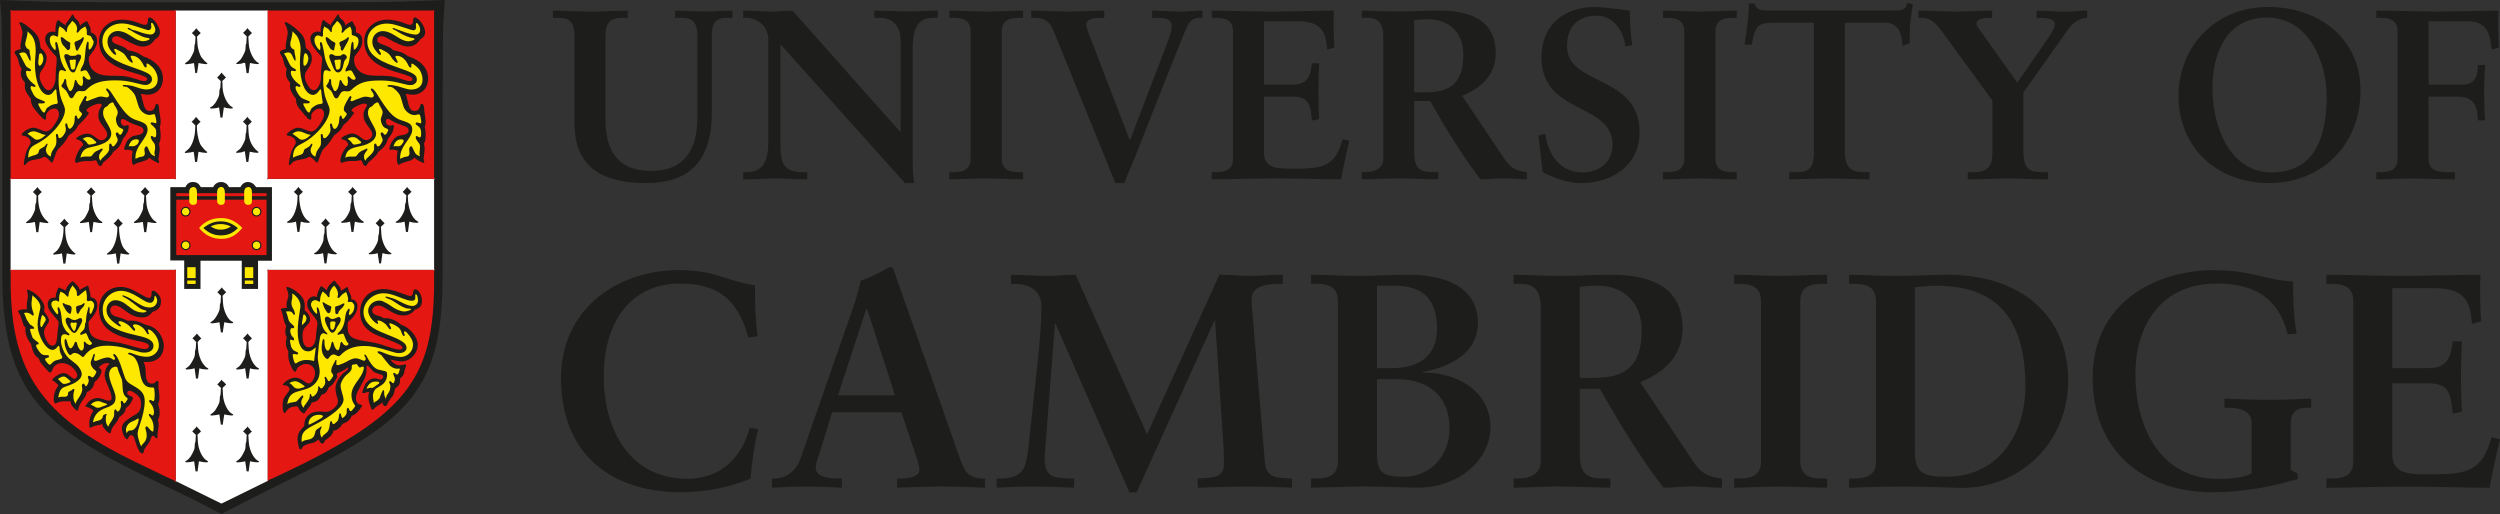 <?xml version="1.0" encoding="UTF-8"?><svg id="b" xmlns="http://www.w3.org/2000/svg" viewBox="0 0 500 102.8"><rect x="0" y="0" width="500" height="102.8" fill="#333333" stroke="none"/><g id="c"><g><path d="M20.62,.45h47.74l2.18-.03h4.85c2.32,0,6.15-.11,11.54-.34L88.95,0c-.29,4.19-.35,5.83-.36,8.05l-.03,6.41-.03,6.08V54.5c0,21.39-4.84,28.65-27.9,40.04-1.02,.5-12.78,6.37-14.01,7.03l-1.15,.62-1.18,.62-1.18-.62-1.18-.62c-4.85-2.54-9.77-4.77-13.59-6.65C7.22,84.55,.45,77.19,.45,54.5V20.54l-.06-6.08-.03-6.41C.35,4.17,.31,2.92,0,0L2.02,.08c5.31,.22,9.26,.34,11.57,.34h4.82l2.21,.03h0Z" fill="#1d1d1b"/><polygon points="44.29 100.72 53.37 96.26 53.6 96.18 53.55 95.98 53.55 54.18 53.46 53.93 53.74 53.98 86.62 53.98 86.91 54.07 86.82 53.7 86.82 35.98 86.91 35.7 86.62 35.78 53.74 35.78 53.46 35.84 53.55 35.55 53.55 2.31 53.6 2.02 53.35 2.11 35.34 2.11 35.06 2.02 35.14 2.31 35.14 35.55 35.2 35.84 34.95 35.78 2.32 35.78 2.04 35.7 2.12 35.98 2.12 53.87 2.04 54.07 2.32 53.98 34.95 53.98 35.2 53.93 35.14 54.27 35.14 95.89 35.06 96.23 35.29 96.29 44.29 100.72 44.29 100.72" fill="#fff"/><polyline points="53.89 2.11 53.49 2.02 53.55 2.33 53.55 35.61 53.49 35.87 53.86 35.78 86.6 35.78 86.91 35.87 86.82 35.58 86.82 2.25 86.91 2.02 86.6 2.11 2.46 2.11 2.04 2.02 2.12 2.33 2.12 35.61 2.04 35.87 2.44 35.78 34.92 35.78 35.2 35.87 35.14 35.58 35.14 2.25 35.2 2.02 34.92 2.11" fill="#e41713"/><path d="M35.06,53.99H2.24l-.2-.09,.09,.23v1.99c0,18.27,6.1,27.16,24.87,36.23l5.94,2.87,2.07,.97,.17,.2-.03-.28V54.16s.06-.26,.06-.26" fill="#e41713"/><path d="M53.72,53.99l-.23-.09,.06,.2v41.88l-.06,.31,.23-.26,1.87-.85c25.49-12,31.23-19.14,31.23-38.9v-2.1l.09-.28-.28,.09" fill="#e41713"/><path d="M7.46,37.43c.09,.1,.15,.18,.2,.23,.11,.12,.18,.21,.23,.26,.04,.04,.12,.12,.25,.26,.05,.05,.13,.13,.23,.23-.08,.06-.13,.1-.14,.11l-.28,.26-.23,.25-.09,.09v.27c0,2.3,.6,3.87,1.87,4.9l.23,.18-.23,.16-.26-.03-.54-.06-.48-.09-.28-.06-.28,2.05h-.4l-.28-2.05-.28,.06c-.25,.05-.4,.08-.45,.09l-.57,.06-.26,.03c-.12,0-.22-.04-.22-.09,0-.05,.05-.12,.13-.18l.43-.33c.35-.27,.58-.61,.99-1.45,.18-.38,.28-.7,.28-.94,0-.6,.09-1.08,.2-1.08l.06-1.05,.03-.4-.11-.09-.23-.25-.28-.26-.12-.11c.1-.1,.18-.18,.23-.23,.39-.39,.43-.43,.65-.74" fill="#1d1d1b"/><path d="M18.22,37.43c.22,.31,.26,.35,.65,.74,.05,.05,.13,.13,.23,.23l-.11,.11-.28,.26-.23,.25-.14,.09,.06,.4,.06,1.05c.08,1.5,.92,3.24,1.79,3.72,.15,.08,.24,.15,.24,.18,0,.08-.06,.14-.13,.14h-.37s-.54-.07-.54-.07l-.48-.09-.28-.06-.28,2.05h-.37l-.28-2.05-.28,.06-.48,.09-.54,.06-.26,.03h-.04c-.11,0-.19-.04-.19-.09,0-.06,.04-.12,.12-.18l.43-.33c.37-.28,.47-.43,.99-1.45,.21-.4,.31-.72,.31-.94,0-.6,.08-1.08,.17-1.08l.06-1.05,.03-.4s-.07-.07-.09-.09c-.15-.15-.23-.23-.26-.25l-.28-.26-.11-.11c.1-.1,.18-.18,.23-.23,.13-.13,.22-.22,.26-.26,.04-.05,.12-.13,.23-.26,.04-.05,.11-.13,.2-.23" fill="#1d1d1b"/><path d="M12.86,43.73l.2,.23,.2,.25c.05,.06,.13,.15,.26,.26l.26,.23-.14,.11-.25,.26-.26,.23-.09,.11v.27c0,2.36,.56,3.84,1.87,4.9l.23,.18-.23,.16-.26-.03-.54-.06-.48-.09-.28-.06-.28,2.04h-.4l-.28-2.04-.28,.06-.48,.09-.54,.06-.26,.03h-.03c-.11,0-.2-.04-.2-.09,0-.04,.05-.11,.14-.18l.43-.33c.9-.69,1.54-2.6,1.54-4.65v-.27s-.09-.11-.09-.11l-.26-.23-.25-.26-.14-.11c.43-.37,.64-.6,.91-.97" fill="#1d1d1b"/><path d="M23.65,43.73c.27,.37,.48,.59,.91,.97l-.14,.11-.25,.26-.26,.23-.09,.11v.27c0,1.54,.45,3.4,.96,3.99l.57,.65c.05,.05,.15,.14,.31,.26l.25,.18-.23,.16-.26-.03-.54-.06-.48-.09-.28-.06-.28,2.04h-.4l-.28-2.04-.28,.06-.48,.09-.54,.06-.26,.03h-.03c-.11,0-.2-.04-.2-.1,0-.04,.05-.11,.13-.17l.41-.33c.89-.71,1.56-2.61,1.56-4.65v-.27s-.09-.11-.09-.11l-.26-.23-.26-.26-.14-.11c.11-.1,.2-.18,.25-.23,.12-.11,.21-.19,.26-.26l.2-.25,.2-.23h0Z" fill="#1d1d1b"/><path d="M29.04,37.43c.22,.31,.26,.35,.65,.74,.05,.05,.13,.13,.23,.23l-.11,.11-.29,.26-.22,.25-.11,.09,.03,.4,.06,1.05c.08,1.46,.94,3.26,1.79,3.72,.15,.08,.24,.15,.24,.18,0,.08-.05,.14-.11,.14h-.36s-.57-.07-.57-.07c-.12-.01-.28-.04-.48-.09l-.26-.06-.28,2.05h-.4l-.28-2.05-.3,.07-.47,.07-.54,.06-.26,.03h-.04c-.11,0-.19-.04-.19-.09,0-.05,.05-.12,.13-.18l.41-.33c.38-.3,.5-.48,.99-1.45,.21-.4,.31-.72,.31-.94,0-.6,.08-1.08,.17-1.08l.06-1.05,.03-.4-.09-.09-.26-.25c-.13-.13-.21-.22-.26-.26-.02-.02-.07-.06-.14-.11,.1-.1,.18-.18,.23-.23,.13-.13,.22-.22,.26-.26,.04-.05,.12-.13,.23-.26,.04-.05,.11-.13,.2-.23" fill="#1d1d1b"/><path d="M59.68,37.37l.2,.26,.2,.23c.13,.15,.22,.25,.26,.28,.05,.05,.14,.13,.26,.23l-.14,.11-.26,.26-.26,.22-.09,.11v.25c0,2.29,.77,4.29,1.87,4.89,.17,.1,.25,.17,.25,.25l-.02,.04-.23,.06h-.25c-.33,0-.92-.1-1.31-.23l-.28,2.05h-.4l-.28-2.05c-.4,.13-.98,.23-1.31,.23h-.25c-.17,0-.24-.03-.24-.1,0-.08,.07-.16,.24-.24,1.09-.57,1.87-2.61,1.87-4.89v-.25l-.09-.11-.26-.22-.26-.26-.14-.11c.12-.1,.2-.17,.26-.23,.04-.04,.12-.13,.26-.28l.2-.23,.2-.26h0Z" fill="#1d1d1b"/><path d="M70.5,37.37l.2,.26,.23,.23,.26,.28,.23,.23-.14,.11-.26,.26-.26,.22-.09,.11v.25c0,2.26,.78,4.3,1.87,4.89,.17,.1,.25,.17,.25,.25l-.02,.04-.23,.06h-.26c-.33,0-.92-.1-1.31-.23l-.28,2.05h-.4l-.28-2.05c-.46,.15-.96,.23-1.42,.23-.31,0-.37-.02-.37-.11,0-.09,.07-.15,.26-.23,.23-.1,.64-.52,.88-.91,.45-.72,.71-1.34,.71-1.7,0-.61,.09-1.11,.2-1.11l.06-1.05,.03-.37s-.09-.09-.11-.11c-.36-.36-.39-.39-.65-.59l.26-.23,.26-.28,.23-.23,.17-.26h0Z" fill="#1d1d1b"/><path d="M65.1,43.68c.09,.1,.16,.18,.2,.23,.11,.12,.18,.21,.23,.26,.04,.04,.11,.13,.24,.27,.05,.05,.14,.11,.24,.21l-.14,.11-.26,.28-.26,.23-.09,.11,.03,.37,.06,1.05c.09,1.55,.89,3.23,1.79,3.72,.17,.09,.25,.17,.25,.25l-.02,.03-.23,.06h-.26c-.33,0-.92-.1-1.31-.23l-.28,2.05h-.4l-.28-2.05c-.38,.14-.95,.23-1.42,.23-.29,0-.36-.02-.36-.13,0-.08,.07-.13,.25-.21,.22-.09,.65-.54,.88-.91,.46-.76,.74-1.39,.74-1.7,0-.61,.08-1.11,.17-1.11l.06-1.05,.03-.37-.11-.11-.23-.23-.28-.28-.11-.11c.1-.1,.18-.18,.23-.23,.39-.39,.43-.43,.65-.74" fill="#1d1d1b"/><path d="M76,43.68c.09,.1,.16,.18,.2,.23,.11,.12,.18,.21,.23,.26,.04,.04,.12,.12,.26,.25,.05,.05,.13,.13,.23,.23-.05,.05-.09,.09-.11,.11-.16,.16-.25,.26-.28,.28-.15,.13-.24,.21-.26,.23-.01,.01-.04,.05-.09,.11l.03,.37,.06,1.05c.09,1.55,.89,3.23,1.79,3.72,.17,.09,.25,.17,.25,.25l-.02,.03-.23,.06h-.26c-.33,0-.92-.1-1.31-.23l-.28,2.05h-.37l-.31-2.05c-.38,.14-.95,.23-1.42,.23-.29,0-.36-.02-.36-.13,0-.08,.07-.13,.25-.21,.22-.09,.66-.54,.88-.91,.46-.76,.74-1.39,.74-1.7,0-.61,.08-1.11,.17-1.11l.05-1.05,.03-.37-.12-.11-.23-.23-.28-.28-.11-.11c.1-.1,.18-.18,.23-.23,.39-.39,.43-.43,.65-.74" fill="#1d1d1b"/><path d="M81.4,37.37l.2,.26,.23,.23,.26,.28,.23,.23-.14,.11-.26,.26-.26,.22-.09,.11v.25c0,2.26,.78,4.3,1.87,4.89,.17,.1,.25,.17,.25,.25l-.02,.04-.23,.06h-.26c-.33,0-.92-.1-1.31-.23l-.28,2.05h-.4l-.28-2.05c-.46,.15-.96,.23-1.41,.23-.31,0-.37-.02-.37-.11,0-.09,.07-.15,.26-.23,.23-.1,.64-.52,.88-.91,.45-.72,.71-1.34,.71-1.7,0-.61,.09-1.11,.2-1.11l.06-1.05,.03-.37s-.09-.09-.11-.11c-.12-.13-.2-.2-.23-.22l-.28-.26-.11-.11,.23-.23,.25-.28,.23-.23,.17-.26h0Z" fill="#1d1d1b"/><path d="M39.38,66.7c.22,.3,.26,.35,.65,.74,.05,.05,.13,.13,.23,.23l-.11,.11-.28,.26-.23,.26-.11,.11,.03,.37,.06,1.05c.05,.93,.44,2.12,.91,2.81,.32,.46,.66,.81,.88,.91,.19,.08,.26,.14,.26,.23,0,.09-.07,.11-.4,.11-.44,0-1.02-.09-1.39-.23l-.28,2.05h-.4l-.28-2.05c-.38,.12-.97,.23-1.31,.23h-.26c-.17,0-.24-.03-.24-.1,0-.08,.07-.16,.24-.24,.27-.14,.66-.54,.88-.91,.5-.83,.74-1.38,.74-1.7,0-.61,.08-1.11,.17-1.11l.06-1.05,.03-.37-.09-.11-.26-.26-.26-.26-.14-.11c.1-.1,.18-.18,.23-.23,.13-.13,.22-.22,.26-.25,.04-.05,.12-.13,.23-.26,.05-.05,.11-.13,.2-.22" fill="#1d1d1b"/><path d="M49.51,66.7c.22,.3,.26,.35,.65,.74,.05,.05,.13,.13,.23,.23l-.11,.11-.28,.26-.23,.26-.11,.11,.03,.37,.06,1.05c.05,.93,.44,2.12,.91,2.81,.31,.46,.66,.81,.88,.91,.19,.08,.26,.14,.26,.23,0,.09-.07,.11-.41,.11-.44,0-1.02-.09-1.39-.23l-.28,2.05h-.4l-.29-2.05c-.38,.12-.97,.23-1.31,.23h-.26c-.17,0-.24-.03-.24-.1,0-.08,.07-.16,.24-.24,.27-.14,.66-.54,.88-.91,.5-.83,.74-1.38,.74-1.7,0-.61,.08-1.11,.17-1.11l.06-1.05,.03-.37-.09-.11-.25-.26-.26-.26-.14-.11c.1-.1,.18-.18,.23-.23,.13-.13,.22-.22,.26-.25,.04-.05,.12-.13,.23-.26,.04-.05,.11-.13,.2-.22" fill="#1d1d1b"/><path d="M44.35,75.9l.13,.3,.27,.18,.26,.28,.23,.23-.11,.11-.28,.26s-.1,.1-.23,.22c-.03,.03-.06,.06-.11,.12l.03,.37,.06,1.05c.08,1.54,.95,3.33,1.79,3.72,.19,.09,.26,.14,.26,.22l-.03,.06-.2,.09-.26-.03-.57-.06c-.12-.01-.28-.04-.48-.08l-.26-.06-.31,2.05h-.37l-.29-2.05-.28,.06-.48,.08-.54,.06-.26,.03h-.03c-.13,0-.21-.05-.21-.13,0-.09,.07-.15,.23-.24,.28-.15,.66-.54,.88-.91,.5-.84,.74-1.38,.74-1.7,0-.61,.08-1.11,.17-1.11l.06-1.05,.03-.37-.09-.12-.25-.22-.26-.26-.14-.11,.23-.23,.25-.28,.23-.23,.2-.25h0Z" fill="#1d1d1b"/><path d="M39.32,85.27l.2,.26,.23,.23,.26,.28,.19,.27-.1,.07-.26,.26-.26,.22-.09,.11,.03,.37,.06,1.05c.09,1.55,.89,3.23,1.79,3.72,.17,.09,.24,.17,.24,.25l-.02,.04-.23,.06h-.26c-.23,0-.64-.06-1.31-.2l-.28,2.02h-.4l-.28-2.02c-.6,.14-1.05,.2-1.42,.2-.29,0-.36-.03-.36-.13,0-.07,.07-.13,.25-.21,.22-.1,.65-.54,.88-.91,.46-.76,.74-1.39,.74-1.7,0-.61,.08-1.11,.17-1.11l.06-1.05,.03-.37s-.09-.09-.11-.11c-.12-.13-.2-.2-.23-.22l-.28-.26-.11-.12,.23-.22,.25-.28,.23-.23,.17-.26h0Z" fill="#1d1d1b"/><path d="M49.51,85.27l.17,.26,.23,.23,.21,.33,.27,.18-.11,.12-.28,.26s-.1,.1-.23,.22c-.02,.03-.06,.06-.11,.11l.03,.37,.06,1.05c.05,.93,.44,2.12,.91,2.81,.31,.46,.66,.81,.88,.91,.19,.08,.26,.15,.26,.23,0,.09-.07,.11-.38,.11-.37,0-.82-.06-1.41-.2l-.28,2.02h-.4l-.29-2.02c-.67,.14-1.08,.2-1.31,.2h-.26c-.17,0-.24-.03-.24-.1,0-.08,.07-.16,.24-.24,.27-.14,.66-.54,.88-.91,.5-.84,.74-1.38,.74-1.7,0-.61,.08-1.11,.17-1.11l.06-1.05,.03-.37-.09-.11-.25-.22-.26-.26-.14-.12,.23-.22,.26-.28,.23-.23,.2-.26h0Z" fill="#1d1d1b"/><path d="M44.35,57.45l.17,.26,.23,.23,.26,.28,.23,.23-.11,.11-.28,.26s-.1,.1-.23,.23c-.03,.03-.06,.06-.11,.11l.03,.37,.06,1.05c.08,1.53,.96,3.37,1.79,3.72,.19,.08,.25,.14,.25,.22,0,.1-.07,.13-.36,.13-.37,0-.82-.06-1.42-.2l-.31,2.04h-.37l-.29-2.04c-.67,.13-1.08,.2-1.31,.2h-.26c-.17,0-.24-.03-.24-.1,0-.08,.07-.16,.24-.24,.27-.14,.66-.54,.88-.91,.5-.83,.74-1.38,.74-1.7,0-.61,.08-1.11,.17-1.11l.06-1.05,.03-.37-.09-.11-.25-.23-.26-.26-.14-.11,.23-.23,.25-.28,.23-.23,.2-.26h0Z" fill="#1d1d1b"/><path d="M39.23,5.63c.09,.1,.15,.18,.2,.23,.11,.12,.18,.21,.23,.26,.04,.04,.12,.12,.26,.26,.05,.05,.13,.13,.23,.23l-.12,.12-.28,.25s-.11,.11-.26,.26c-.02,.02-.05,.05-.09,.09l.03,.4,.06,1.02c.05,.99,.5,2.37,.91,2.84l.57,.65s.13,.12,.31,.26l.24,.18-.24,.16-.26-.03-.54-.06-.48-.09-.28-.06-.31,1.96-.34,.09-.28-2.04-.28,.06-.48,.09-.54,.06-.3,.03c-.1,0-.19-.04-.19-.09s.04-.12,.12-.18c.03-.02,.17-.13,.43-.33,.37-.28,.47-.43,.99-1.45,.21-.4,.31-.72,.31-.94,0-.61,.08-1.11,.17-1.11l.06-1.02,.03-.4-.11-.09-.23-.26-.28-.25-.11-.12c.1-.1,.18-.18,.23-.23,.39-.39,.43-.43,.65-.74" fill="#1d1d1b"/><path d="M49.51,5.63c.22,.31,.26,.35,.65,.74,.05,.05,.13,.13,.23,.23l-.11,.12-.28,.25-.23,.26-.11,.09,.03,.4,.06,1.02c.08,1.51,.94,3.29,1.79,3.75,.15,.08,.24,.15,.24,.18,0,.08-.05,.14-.11,.14h-.36s-.57-.07-.57-.07c-.12-.01-.28-.04-.48-.09l-.26-.06-.28,2.04h-.4l-.29-2.04-.31-.03-.45,.17-.54,.06-.26,.03h-.04c-.1,0-.19-.04-.19-.09,0-.05,.05-.12,.13-.18l.41-.33c.38-.3,.5-.48,1-1.45,.2-.4,.31-.72,.31-.94,0-.61,.08-1.11,.17-1.11l.06-1.02,.03-.4-.09-.09-.25-.26c-.13-.13-.21-.22-.26-.25-.02-.02-.07-.06-.14-.12,.1-.1,.18-.18,.23-.23,.13-.13,.22-.22,.26-.26,.04-.05,.12-.13,.23-.26,.04-.05,.11-.12,.2-.23" fill="#1d1d1b"/><path d="M44.29,14.51l.2,.23,.23,.26c.14,.15,.22,.25,.26,.28,.05,.05,.12,.13,.23,.23l-.14,.11-.26,.26-.26,.22-.09,.11,.03,.37,.03,.97c.08,1.55,.92,3.31,1.82,3.8,.17,.09,.25,.17,.25,.25l-.02,.04-.23,.06h-.26c-.33,0-.92-.1-1.31-.23l-.28,2.05h-.4l-.28-2.05c-.38,.14-.94,.23-1.42,.23-.31,0-.38-.02-.38-.11,0-.09,.07-.15,.26-.23,.23-.1,.64-.52,.88-.91,.45-.72,.71-1.34,.71-1.7,0-.61,.09-1.11,.2-1.11l.06-1.05,.03-.37c-.05-.05-.09-.09-.12-.11-.12-.13-.2-.2-.22-.22l-.28-.26-.11-.11,.23-.23,.26-.28c.13-.15,.21-.23,.22-.26,.04-.05,.1-.13,.17-.23" fill="#1d1d1b"/><path d="M39.21,23.37l.2,.23,.2,.26c.05,.06,.13,.15,.26,.26l.26,.23c-.08,.06-.13,.1-.14,.11l-.26,.26-.26,.26-.09,.09v.27c0,1.5,.44,3.37,.94,3.91l.63,.74s.11,.09,.31,.26l.23,.18-.23,.16-.26-.03-.54-.06-.48-.09-.28-.06-.28,2.04h-.4l-.28-2.04-.28,.06-.48,.09-.54,.06-.26,.03h-.04c-.1,0-.19-.04-.19-.09s.05-.12,.13-.18l.41-.33c.95-.75,1.56-2.58,1.56-4.65v-.27s-.09-.09-.09-.09l-.26-.26c-.13-.13-.21-.22-.25-.26-.03-.02-.07-.06-.14-.11,.11-.1,.2-.18,.26-.23,.12-.11,.21-.19,.26-.26l.2-.26,.2-.23h0Z" fill="#1d1d1b"/><path d="M49.46,23.37c.09,.1,.16,.18,.2,.23,.11,.12,.18,.21,.23,.26,.04,.04,.12,.12,.26,.26,.05,.05,.13,.13,.23,.23-.08,.06-.13,.1-.14,.11l-.26,.26-.26,.26-.09,.09,.03,.4,.06,1.05c.09,1.57,.69,2.83,1.79,3.72l.23,.18-.23,.16-.26-.03-.54-.06-.48-.09-.28-.06-.28,2.04h-.4l-.31-2.13c-.52,.12-.54,.21-.71,.23l-.57,.06-.26,.03h-.03c-.1,0-.17-.04-.17-.09,0-.05,.04-.12,.12-.18l.43-.33c.37-.28,.48-.44,1-1.45,.2-.4,.31-.72,.31-.94,0-.6,.08-1.08,.17-1.08l.05-1.05,.03-.4-.12-.09-.23-.26-.28-.26-.11-.11c.1-.1,.18-.18,.23-.23,.39-.39,.43-.43,.65-.74" fill="#1d1d1b"/><path d="M28.19,18.8l.11,.43c.1,.38,.18,.68,.23,.91,.36,1.62,.66,2.05,1.45,2.05,.45,0,.82-.25,.94-.63l.17-.57c.04-.13,.14-.21,.27-.21,.31,0,.45,.32,.46,1.03,0,.2,.07,.67,.2,1.39,.08,.43,.11,.84,.11,1.24,0,.36-.03,.51-.17,.89,.1,.56,.17,1.31,.17,1.74,0,.7-.13,1.35-.34,1.7,.12,.47,.14,.66,.14,1.07,0,.3-.03,.63-.09,.95-.12,.68-.15,.86-.15,.98s.02,.26,.06,.38c.06,.16,.09,.28,.09,.34,0,.08-.04,.14-.09,.14l-.57-.23-.63-.34c-.2-.11-.34-.22-.65-.51-.55,.5-.71,.57-2.16,.96-.29,.08-.5,.17-.63,.26-.18,.13-.31,.2-.38,.2-.24,0-.36-.39-.36-1.2,0-.6,.06-1.16,.17-1.58-.42-.16-.78-.26-1.01-.26-.04,0-.19,.02-.43,.06h-.1c-.09,0-.15-.11-.15-.26,0-.11,.08-.38,.17-.62l.28-.68c.1-.25,.34-.53,.68-.82,.28-.24,.54-.39,.74-.43l1.02-.2c.61-.12,.97-.44,.97-.86s-.27-.69-.88-.9l-1.22-.43c-.32-.11-.68-.29-1.11-.54-.68-.4-.79-.45-.95-.45-.25,0-.38,.18-.38,.5,0,.51,.32,.86,.79,.86,.1,0,.19-.02,.29-.06,.14-.06,.24-.09,.29-.09,.13,0,.2,.08,.2,.22v.13s-.06,.48-.06,.48c-.05,.41-.31,.91-.91,1.7l-.26,.34c-.23,.92-.8,1.75-1.53,2.24-.18,.12-.29,.2-.31,.23-.03,.03-.1,.16-.23,.4-.06,.11-.25,.34-.57,.68-.24,.26-.48,.48-.71,.65-.32,.24-.51,.42-.57,.51l-.28,.48c-.05,.09-.14,.14-.23,.14-.25,0-.48-.26-.63-.71-.1-.33-.2-.43-.41-.43-.11,0-.28,.03-.5,.09l-.4,.06h-1.02c-.51,0-1.23,.13-1.56,.28-.13,.06-.23,.09-.29,.09-.07,0-.11-.04-.19-.18-.05-.09-.06-.14-.06-.23,0-.52,.37-1.5,.86-2.27,.31-.49,.41-.6,.77-.91-.12-.48-.43-.86-.8-.97l-.48-.14c-.07-.02-.12-.08-.12-.14,0-.15,.23-.35,.65-.57,.55-.29,1.11-.45,1.56-.45,.47,0,.93,.19,1.45,.6,.77,.6,.98,.71,1.35,.71,.61,0,1.18-.55,1.18-1.14,0-.39-.21-.81-.75-1.51-.79-1.02-1.03-1.56-1.03-2.31,0-.47,.14-1.06,.32-1.33l.28-.43c.06-.09,.1-.19,.1-.27,0-.19-.22-.32-.51-.32-.45,0-1.31,.32-1.99,.74-.34,.21-.57,.46-.57,.6,0,.09,.04,.17,.12,.22l.31,.2s.06,.07,.06,.12c0,.04-.05,.13-.12,.22l-.57,.74c-.29,.38-.75,.86-1.19,1.25-.15,.13-.24,.23-.28,.28,0,0-.08,.15-.23,.43-.2,.38-.74,.93-1.25,1.28-.21,.14-.34,.25-.4,.31-.04,.05-.12,.18-.23,.4-.07,.14-.2,.34-.37,.59-.28,.41-.51,.71-.68,.88l-.79,.8c-.25,.24-.46,.72-.8,1.76-.2,.63-.38,1-.49,1-.04,0-.13-.06-.22-.17-.56-.64-1.04-1.03-1.3-1.03-.06,0-.17,.05-.32,.15-.21,.13-.47,.22-.77,.28l-1.05,.2c-.79,.15-1.1,.32-1.56,.85-.11,.13-.2,.2-.25,.2-.09,0-.15-.14-.15-.33l.03-.27,.14-.77c.15-.82,.34-1.43,.57-1.85l.48-.88c.09-.17,.14-.33,.14-.46,0-.65-.68-1.25-1.5-1.33-.21-.02-.29-.07-.29-.19,0-.15,.23-.43,.54-.67,.57-.43,1.32-.74,1.79-.74,.29,0,.73,.12,1.28,.34l.62,.26c.23,.1,.45,.15,.63,.15,.66,0,1.3-.6,2.09-1.96,.36-.61,.51-1.05,.51-1.45,0-.72-.34-1.16-.9-1.16-.43,0-.89,.2-1.23,.54-.29,.29-.44,.59-.44,.88v.31s.01,.07,.01,.07c0,.27-.09,.41-.25,.41-.27,0-.66-.38-1.77-1.73-.83-1.01-1.02-1.44-1.05-2.44-.96-1.23-1.2-1.75-1.2-2.62l.04-.59c-.66-.8-.85-1.24-.85-1.98,0-.27,.04-.43,.2-.75-.34-.49-.45-.72-.54-1.11l-.14-.6c-.1-.41-.25-.76-.46-1.05-.26-.37-.28-.42-.28-.54,0-.33,.23-.46,1.22-.71-.04-.28-.06-.49-.06-.63,0-.17,.02-.32,.09-.68l.2-1.05c.08-.42,.12-.73,.12-.91,0-.2-.03-.34-.21-.91-.1-.32-.18-.54-.26-.65-.09-.14-.17-.32-.17-.39,0-.1,.07-.16,.2-.16,.28,0,1.03,.45,1.79,1.09,1.63,1.35,1.96,1.89,2.19,3.52,.02,.13,.04,.32,.09,.57,.78,.58,1.19,1.27,1.19,2.01,0,.59-.21,1.27-.57,1.82l-.57,.88c-.17,.26-.25,.59-.25,.94,0,.54,.15,1.02,.54,1.7,.44,.76,.81,1.08,1.27,1.08,.75,0,1.41-1.3,1.41-2.79v-.2s0-.51,0-.51c0-.29,.02-.57,.06-.93,.05-.44,.08-.72,.09-.82l.03-.68v-.45c0-.16-.08-.32-.28-.55l-.62-.68c-.9-.99-1.4-1.91-1.4-2.61,0-.86,.63-1.51,1.45-1.51,.16,0,.32,.03,.6,.11v-.19c0-1.25,.26-2.18,.6-2.18l.13,.04,.51,.45,.63,.4,.17,.17c0-.35,.02-.39,.37-.79,.09-.1,.22-.28,.4-.54,.14-.21,.24-.35,.28-.42,.04-.07,.09-.16,.14-.26,.08-.14,.15-.21,.24-.21,.08,0,.14,.1,.25,.41,.07,.19,.11,.24,.59,.68,.17,.15,.29,.28,.34,.37,.05,.08,.12,.27,.23,.57,.02,.05,.05,.13,.09,.22,.21-.27,.31-.36,.57-.51l.42-.26c.16-.09,.27-.15,.32-.15,.04,0,.09,.07,.14,.18,.05,.1,.12,.24,.23,.43,.3,.53,.4,.78,.4,1.03v.28s0,.34,0,.34c.93,.29,1.28,.77,1.28,1.78,0,.73-.38,1.55-1.11,2.42-.49,.58-.54,.7-.54,1.1,0,2.1,1.46,3.32,4.04,3.36l1.9,.03c1.22,.02,1.95,.14,3.09,.51,1.35,.44,1.74,.54,2.13,.54,.13,0,.26-.04,.37-.11,.11-.07,.17-.17,.17-.25,0-.4-.7-.72-2.98-1.37-4.68-1.33-6.67-3.21-6.67-6.31,0-2.4,1.99-4.25,4.57-4.25,.83,0,2.11,.22,2.84,.49l1.16,.43c.21,.08,.42,.12,.61,.12,.4,0,.6-.33,.61-1,0-.36,.09-.48,.32-.48,.33,0,.83,.41,1.29,1.05,.47,.65,.77,1.38,.77,1.86,0,.64-.3,1.1-.99,1.49-.64,.97-1.42,1.42-2.48,1.42-.82,0-1.99-.46-3.91-1.56-.67-.38-1.01-.51-1.37-.51-.5,0-.83,.29-.83,.74,0,.41,.32,.67,1.15,.96,1.22,.43,1.53,.6,2.02,1.11,1.45,.25,2.08,.5,2.98,1.19,2.49,.79,4.04,2.49,4.04,4.44s-1.28,3.26-3.06,3.26c-.42,0-.68-.03-1.34-.17" fill="#1d1d1b"/><path d="M81.17,18.8l.11,.43c.1,.38,.18,.68,.23,.91,.36,1.62,.66,2.05,1.45,2.05,.45,0,.82-.25,.94-.63l.17-.57c.04-.13,.14-.21,.27-.21,.31,0,.47,.34,.5,1.03,0,.26,.07,.73,.17,1.39,.08,.48,.11,.92,.11,1.31,0,.29-.04,.46-.17,.81l.06,.34c.09,.56,.12,.78,.12,1.04,0,1.22-.06,1.58-.35,2.05,.12,.47,.15,.68,.15,1.02,0,.21-.03,.52-.09,1l-.11,.85,.03,.51c.08,.19,.11,.3,.11,.34,0,.08-.05,.14-.11,.14l-.57-.23-.63-.34c-.2-.11-.34-.22-.65-.51-.55,.49-.63,.53-1.28,.71-.94,.26-1.29,.38-1.48,.51-.18,.13-.32,.2-.39,.2-.22,0-.38-.43-.38-1.05,0-.91,.05-1.38,.2-1.73-.55-.19-.83-.26-1.03-.26-.08,0-.12,0-.41,.06h-.13c-.08,.01-.13-.09-.13-.26,0-.28,.2-.84,.46-1.3,.36-.64,.94-1.16,1.39-1.25l1.02-.2c.61-.12,.97-.44,.97-.86s-.27-.68-.88-.9l-1.19-.43c-.4-.14-.78-.32-1.13-.54-.3-.18-.51-.31-.63-.37-.1-.06-.21-.09-.31-.09-.25,0-.41,.18-.41,.49,0,.48,.37,.88,.82,.88,.1,0,.2-.02,.29-.06,.13-.06,.22-.09,.26-.09,.13,0,.23,.13,.23,.3,0,.5-.32,1.38-.66,1.8l-.34,.43-.25,.34c-.1,.73-.81,1.78-1.53,2.24-.17,.11-.28,.19-.31,.23-.02,.03-.1,.16-.22,.4-.06,.11-.25,.34-.57,.68-.24,.26-.48,.48-.71,.65-.32,.24-.51,.41-.57,.51l-.28,.48c-.06,.1-.13,.15-.22,.15-.25,0-.49-.27-.63-.72-.1-.33-.19-.43-.41-.43-.11,0-.28,.03-.5,.09l-.4,.06h-.99c-.54,0-1.26,.13-1.59,.28-.13,.06-.23,.09-.3,.09-.14,0-.22-.15-.22-.44,0-.9,.69-2.27,1.59-3.15-.13-.52-.41-.87-.77-.97-.32-.09-.49-.13-.51-.14-.05-.03-.09-.08-.09-.14,0-.18,.2-.36,.65-.57,.81-.38,1.04-.45,1.49-.45,.51,0,.95,.18,1.49,.6,.77,.6,.98,.71,1.35,.71,.61,0,1.19-.55,1.19-1.13,0-.4-.22-.83-.75-1.51-.76-.97-1.02-1.6-1.02-2.41,0-.55,.11-.85,.6-1.65,.08-.13,.12-.23,.12-.3,0-.16-.26-.3-.54-.3-.3,0-.68,.11-1.19,.34-.86,.39-1.36,.76-1.36,.98,0,.09,.05,.18,.14,.24l.28,.2s.06,.07,.06,.12c0,.05-.05,.15-.12,.22-.05,.07-.24,.31-.57,.74-.4,.53-.78,.92-1.19,1.25-.15,.12-.25,.21-.29,.28l-.22,.43c-.19,.36-.75,.94-1.22,1.28-.21,.15-.35,.26-.4,.31-.06,.06-.14,.2-.26,.4-.29,.52-.75,1.16-1.05,1.48l-.77,.8c-.22,.23-.53,.88-.82,1.76-.23,.69-.38,1-.49,1-.04,0-.13-.06-.22-.17-.55-.63-1.05-1.02-1.29-1.02-.06,0-.18,.05-.33,.14-.22,.13-.48,.23-.77,.28l-1.02,.2c-.85,.17-1.19,.35-1.59,.85-.1,.13-.18,.2-.23,.2-.1,0-.18-.15-.18-.35l.03-.25s.05-.28,.14-.77c.15-.81,.36-1.48,.57-1.85l.51-.88c.09-.16,.14-.32,.14-.46,0-.65-.61-1.18-1.53-1.33-.19-.03-.29-.1-.29-.21,0-.13,.22-.38,.57-.64,.6-.46,1.27-.74,1.74-.74,.32,0,.74,.11,1.3,.34l.62,.26c.23,.1,.45,.15,.64,.15,.66,0,1.3-.6,2.09-1.96,.36-.61,.51-1.05,.51-1.46,0-.72-.34-1.15-.89-1.15-.44,0-.86,.19-1.21,.54-.31,.31-.47,.63-.47,.9l.02,.29v.15c0,.23-.07,.33-.24,.33-.21,0-.46-.21-.96-.8-.2-.24-.47-.55-.8-.94-.86-1.01-1.04-1.41-1.08-2.44-.96-1.23-1.2-1.91-1.2-2.62l.04-.59c-.69-.83-.82-1.15-.82-1.97,0-.36,.02-.46,.17-.76-.34-.49-.45-.72-.54-1.11l-.14-.6c-.1-.41-.25-.75-.45-1.05-.25-.36-.28-.42-.28-.53,0-.3,.28-.49,1-.67l.23-.06c-.04-.28-.06-.49-.06-.63,0-.17,.02-.32,.09-.68l.2-1.05c.08-.41,.12-.72,.12-.93,0-.24-.04-.44-.17-.88-.09-.29-.18-.51-.28-.65-.11-.16-.17-.29-.17-.37,0-.1,.1-.17,.23-.17,.07,0,.19,.04,.29,.09,.96,.52,2,1.35,2.75,2.18,.64,.71,.85,1.31,.99,2.9,.87,.65,1.19,1.23,1.19,2.15,0,.55-.18,1.08-.57,1.68-.35,.53-.54,.82-.57,.88-.17,.28-.26,.62-.26,.96,0,.51,.16,.99,.54,1.68,.43,.75,.81,1.08,1.26,1.08,.74,0,1.42-1.29,1.42-2.71v-.28s0-.77,0-.77l.09-.68,.06-.82,.06-.68,.02-.38c0-.28-.06-.36-.93-1.29-.96-1.04-1.42-1.91-1.42-2.71,0-.76,.66-1.4,1.45-1.4,.16,0,.31,.03,.6,.11v-.34l.03-.6,.17-.74c.14-.59,.2-.7,.4-.7l.14,.04,.51,.45,.63,.4,.17,.17c.04-.35,.07-.42,.37-.79,.15-.18,.28-.37,.4-.54l.28-.42,.17-.26c.11-.17,.16-.21,.24-.21s.13,.1,.22,.41c.04,.13,.13,.26,.26,.37l.37,.31c.3,.25,.5,.63,.62,1.16,.23-.28,.33-.38,.57-.51l.45-.26c.17-.09,.27-.14,.3-.14,.03,0,.08,.07,.13,.17,.07,.15,.14,.29,.23,.43,.37,.59,.4,.67,.4,1.07v.24s0,.34,0,.34c.92,.25,1.28,.75,1.28,1.77,0,.77-.35,1.55-1.08,2.43-.48,.59-.57,.77-.57,1.2,0,2,1.51,3.22,4.06,3.26l1.87,.03c1.22,.02,1.97,.14,3.09,.51,1.31,.43,1.74,.54,2.14,.54,.29,0,.53-.16,.53-.35,0-.41-.69-.73-2.98-1.38-4.68-1.32-6.67-3.21-6.67-6.31,0-2.4,2-4.25,4.59-4.25,.81,0,2.09,.22,2.82,.49l1.16,.43c.21,.08,.42,.12,.61,.12,.4,0,.55-.25,.61-1,.03-.33,.13-.48,.35-.48,.3,0,.88,.47,1.3,1.05,.43,.6,.74,1.39,.74,1.9,0,.6-.31,1.06-.99,1.45-.64,.97-1.42,1.42-2.48,1.42-.81,0-2.18-.55-3.91-1.56-.68-.4-.98-.51-1.36-.51-.51,0-.84,.29-.84,.74,0,.41,.3,.67,1.15,.96,1.34,.48,1.63,.64,2.02,1.11,1.45,.25,2.08,.5,2.98,1.19,2.59,.83,4.03,2.43,4.03,4.48,0,1.87-1.27,3.22-3.03,3.22-.47,0-.71-.03-1.38-.17" fill="#1d1d1b"/><path d="M28.73,72.41c.25,.63,.33,.93,.37,1.34l.06,1.19c.04,1.19,.44,1.79,1.19,1.79,.27,0,.5-.07,.63-.2l.31-.31,.12-.04c.2,0,.31,.13,.31,.37l-.04,.46c-.02,.21,.02,.65,.11,1.3,.06,.39,.09,.77,.09,1.15,0,.6-.04,.84-.26,1.38,.2,.56,.31,1.19,.31,1.71,0,.62-.1,1.04-.34,1.38,.11,.49,.14,.69,.14,.96,0,.28-.04,.64-.11,1.08-.1,.59-.14,1.05-.11,1.36v.07c0,.18-.05,.27-.16,.27s-.24-.09-.35-.23c-.18-.22-.29-.3-.42-.3-.2,0-.26,.1-.55,.96-.09,.26-.32,.62-.68,1.05-.28,.34-.46,.62-.51,.82-.09,.34-.15,.54-.17,.59-.03,.08-.1,.13-.17,.14h-.04c-.47,0-1-1-1.55-2.9-.15-.53-.35-.77-.64-.77-.2,0-.41,.13-.49,.32l-.17,.4c-.03,.07-.09,.11-.15,.11-.23,0-.57-.41-.79-.94-.18-.43-.28-.9-.28-1.3,0-.89,.66-1.56,2.63-2.67,.86-.48,1.19-1.1,1.19-2.21,0-.88-.27-1.39-1.02-1.96-.6-.45-.95-.62-1.27-.62-.27,0-.48,.18-.48,.41,0,.27,.15,.43,.52,.56,.44,.15,.63,.31,.63,.5,0,.18-.18,.57-.49,1.03-.32,.49-.46,.63-.91,.94-.13,.78-.5,1.28-1.36,1.84-.17,.49-.27,.67-.57,1.05l-.59,.77c-.19,.24-.4,.67-.43,.88-.06,.43-.1,.51-.27,.51-.22,0-.69-.4-1.15-.99-.27-.35-.34-.52-.37-.94-.3,.23-.39,.26-.97,.34-.35,.05-.6,.11-.77,.2-.44,.23-.58,.29-.66,.29-.12,0-.16-.06-.17-.27l-.03-.62c0-.86,.34-1.86,.85-2.53-.5-.43-.99-.7-1.39-.74-.17-.02-.21-.04-.21-.1,0-.11,.11-.33,.27-.52,.21-.27,.38-.46,.51-.57,.41-.34,1.1-.6,1.65-.6,.37,0,.91,.13,1.62,.4,.25,.09,.48,.14,.68,.14,.31,0,.49-.2,.49-.56,0-.51-.26-1.32-.83-2.62-.39-.88-.56-1.47-.56-1.88,0-.98,.46-2,1.05-2.3-.27-.14-.4-.17-.64-.17-.28,0-.51,.07-.87,.28-.42,.25-.66,.46-.66,.61,0,.06,.09,.15,.23,.25,.22,.15,.26,.21,.26,.42,0,.7-.58,1.64-1.39,2.25-.18,1-.64,1.6-1.54,2.02-.12,.54-.19,.7-.62,1.31-.74,1.04-.92,1.37-1.05,1.96-.07,.3-.14,.43-.23,.43-.12,0-.37-.19-.65-.49-.24-.26-.39-.44-.46-.54-.12-.19-.18-.37-.31-.91-.2,.06-.26,.07-.4,.07h-.42s-.28-.02-.28-.02c-.62,0-1.28,.14-1.62,.35-.12,.07-.21,.11-.25,.11-.18,0-.33-.39-.33-.86,0-1.03,.28-1.87,.95-2.8-.24-.2-.32-.28-.54-.51-.09-.1-.17-.17-.23-.2l-.31-.17c-.11-.06-.17-.13-.17-.18,0-.15,.42-.55,.91-.86,.54-.35,.98-.51,1.37-.51,.47,0,.71,.12,1.3,.63,.4,.35,.68,.51,.87,.51,.14,0,.29-.09,.41-.25,.09-.13,.14-.28,.14-.42,0-.54-.65-1.46-1.37-1.93-.54-.35-1.12-.54-1.69-.54-.79,0-1.47,.39-1.77,1.02l-.31,.65c-.07,.15-.16,.23-.27,.23-.18,0-.28-.08-.92-.83l-.74-.85c-.23-.26-.38-.51-.46-.74-.07-.21-.12-.33-.14-.37-.03-.04-.12-.11-.28-.23-.57-.4-.98-1.2-1.22-2.36-.02-.08-.04-.21-.09-.37-.7-.85-1.11-1.91-1.11-2.82,0-.12,0-.17,.06-.39-.4-.41-.45-.5-.77-1.59-.23-.77-.37-1.1-.65-1.48-.07-.1-.11-.18-.11-.22,0-.15,.24-.28,.65-.35,.39-.06,.41-.07,.57-.07l.56,.04-.03-.78c0-.46,.03-.75,.15-1.29,.06-.27,.09-.47,.09-.59,0-.05-.02-.21-.06-.49-.03-.21-.06-.36-.09-.42-.04-.11-.06-.19-.06-.24,0-.09,.06-.14,.17-.14,.08,0,.2,.04,.37,.12,.5,.24,.91,.49,1.22,.74,.98,.77,1.75,1.95,1.75,2.68l-.02,.22c-.04,.25-.06,.39-.06,.42,0,.12,.07,.29,.2,.46l.31,.43c.28,.38,.46,.82,.46,1.11,0,.27-.06,.38-.51,1.04-.34,.5-.48,.86-.48,1.27,0,.51,.2,1.16,.57,1.8,.34,.59,.72,.91,1.09,.91,.64,0,.91-.56,1.01-2.08,.05-.79,.13-1.5,.23-2.16l.03-.39c0-.18-.05-.28-.28-.55l-.85-.99c-.81-.95-1.06-1.44-1.06-2.12,0-.78,.51-1.32,1.26-1.32l.34,.03v-.22c0-.18,.04-.44,.14-.77,.18-.61,.4-1.08,.52-1.08,.04,0,.13,.05,.27,.14,.04,.03,.22,.09,.51,.2,.16,.05,.27,.11,.57,.28,.14-.49,.24-.71,.45-.99,.37-.47,.78-.85,.93-.85,.09,0,.26,.12,.46,.34l.54,.57c.09,.09,.2,.28,.31,.54l.11,.26c.15-.09,.27-.15,.34-.2,.22-.13,.37-.22,.45-.26,.35-.16,.53-.25,.54-.26,.15-.1,.25-.15,.29-.15,.09,0,.15,.17,.36,1.11,.14,.64,.17,.78,.2,1.25,.91,.13,1.33,.65,1.33,1.62,0,.92-.45,1.82-1.42,2.86-.26,.28-.33,.42-.33,.68,0,2.51,.87,3.3,4.02,3.63,1.93,.2,2.51,.33,4.83,1.02,1.22,.37,1.92,.52,2.37,.52,.54,0,.84-.19,.84-.54,0-.53-.38-.69-2.64-1.17-5.26-1.11-7.33-2.91-7.33-6.37,0-2.48,1.85-4.33,4.32-4.33,1.09,0,2.06,.33,3.6,1.22,1.43,.83,1.72,.97,2.05,.97,.38,0,.53-.24,.53-.86,0-.4,.12-.59,.37-.59,.23,0,.57,.24,.88,.6,.47,.56,.65,.84,.65,1.61,0,1.02-.55,1.7-1.62,1.99-.11,.13-.2,.22-.26,.28-.58,.66-1.09,.88-2.03,.88-.81,0-1.82-.33-2.51-.83l-1.36-.97c-.59-.42-1.02-.59-1.43-.59-.58,0-.93,.35-.93,.93s.38,1.03,1,1.23l1.28,.4c.45,.14,.67,.23,1.22,.51,.32-.05,.46-.06,.64-.06,.79,0,1.65,.22,2.4,.6,.24,.12,.41,.2,.51,.23l.71,.2c1.61,.45,2.93,2.26,2.93,4.01,0,2.01-1.3,3.26-3.4,3.26l-.66-.03h0Z" fill="#1d1d1b"/><path d="M78.13,71.99c.49,.65,1.19,1.08,1.76,1.08,.18,0,.48-.05,.77-.12,.15-.04,.28-.06,.38-.06,.14,0,.19,.05,.19,.18,0,.1-.07,.34-.15,.53-.09,.22-.14,.39-.17,.51l-.11,.6-.28,.51-.4,.37-.11,.11v.38c0,.69-.21,1.09-.77,1.46-.05,.03-.11,.08-.2,.14l-.06,.23c-.13,.53-.22,.86-.28,.99-.07,.15-.25,.42-.54,.79-.34,.45-.57,.82-.71,1.17-.12,.28-.21,.36-.39,.36-.28,0-.56-.35-.6-.76-.06,.09-.11,.14-.14,.17l-.34,.23-.54,.37c-.24,.17-.39,.28-.46,.34l-.31,.31c-.05,.05-.11,.09-.16,.09-.14,0-.29-.24-.43-.71l-.29-.94c-.08-.25-.11-.56-.11-.92,0-.47,.03-.64,.2-1.01-.57,.06-.73,.09-1.02,.2-.09,.03-.2,.06-.25,.06-.09,0-.15-.07-.15-.18,0-.06,.05-.26,.11-.42l.37-.96c.29-.75,1.21-1.43,1.95-1.43,.18,0,.42,.05,.73,.15,.18,.06,.33,.09,.43,.09,.33,0,.59-.24,.59-.55,0-.15-.1-.31-.23-.37-.05-.02-.39-.13-1.02-.31-.48-.14-.71-.31-1.25-.94-.39-.45-.54-.58-.68-.58-.11,0-.17,.07-.17,.2l.03,.38v.17c0,.79-.22,1.54-.8,2.58l-.79,1.45c-.38,.69-.54,1.21-.54,1.73,0,.57,.25,1.08,.57,1.16l.43,.11c.05,.01,.1,.04,.14,.09,.05,.06,.09,.12,.09,.16,0,.06-.05,.16-.14,.26-.05,.06-.22,.28-.51,.65-.49,.64-.8,.87-1.39,1.05-.34,.83-.9,1.31-1.9,1.65l-.11,.2c-.34,.59-1.09,1.14-1.57,1.14h-.11c-.07,.52-.44,1.06-1,1.45-.39,.27-.6,.43-.65,.48-.03,.04-.08,.12-.14,.26-.13,.28-.25,.4-.41,.4-.3,0-.55-.28-.73-.83-.11,.07-.2,.13-.25,.17-.32,.23-.5,.35-.54,.37-.13,.06-.46,.16-1,.28-.69,.16-1.3,.46-1.45,.71l-.26,.43-.12,.05c-.14,0-.3-.19-.37-.45-.16-.59-.26-1.2-.26-1.59,0-1.01,.33-1.67,1.36-2.69v-.24c0-1.57,1.19-2.63,2.95-2.63h.28s.97,.07,.97,.07h.09c.52,0,1-.2,1.53-.63,.69-.57,.89-.92,.89-1.55,0-.2-.05-.43-.27-1.14-.14-.47-.21-.91-.21-1.34,0-1.17,.86-2.63,2.03-3.44,.3-.21,.53-.48,.53-.64,0-.07-.04-.12-.08-.12-.08,0-.2,.08-.36,.22-.14,.12-.36,.27-.68,.43l-.45,.23-.51,.2c-.16,.06-.23,.15-.23,.26,0,.06,.02,.15,.06,.26,.04,.09,.06,.17,.06,.21,0,.06-.05,.18-.14,.33l-.4,.65c-.39,.64-.67,.91-1.17,1.14-.32,.93-.78,1.41-1.45,1.5-.54,1.08-1.01,1.46-1.96,1.56-.13,.41-.36,.76-.85,1.31-.2,.22-.32,.37-.37,.45-.22,.4-.24,.43-.34,.43-.13,0-.43-.19-.65-.43-.1-.11-.19-.22-.25-.34l-.26-.45c-.08-.15-.17-.21-.27-.21h-.18s-.63,.1-.63,.1c-.39,.05-.95,.37-1.13,.65l-.34,.51c-.04,.05-.09,.09-.14,.09-.25,0-.41-.56-.41-1.49,0-.82,.13-1.36,.41-1.75l.8-1.11c.11-.15,.17-.31,.17-.43s-.05-.25-.14-.36c-.17-.2-.33-.32-.45-.34l-.6-.09c-.11-.02-.15-.04-.15-.09s.03-.12,.09-.19c.2-.25,.44-.46,.71-.63,.7-.43,1.17-.6,1.64-.6s1,.17,1.48,.49l.82,.54c.12,.08,.25,.12,.4,.12,.38,0,.67-.23,.94-.74,.26-.49,.37-.9,.37-1.31,0-1.07-.76-1.84-1.82-1.84-.49,0-1,.19-1.48,.57-.15,.11-.24,.22-.28,.31l-.23,.51c-.05,.12-.14,.2-.2,.2-.14,0-.46-.41-.73-.94-.14-.28-.27-.62-.4-1.02-.17-.56-.24-.97-.24-1.42l.04-.77c-.39-.6-.51-1.04-.51-1.76,0-.26,.04-.46,.2-1-.24-.4-.31-.69-.31-1.27l.03-.35,.09-.4,.06-.34c-.27-.36-.36-.59-.63-1.84-.15-.7-.25-1.01-.37-1.19-.05-.08-.08-.14-.08-.17,0-.17,.4-.32,.85-.32l.4,.03c-.1-.27-.12-.37-.12-.58,0-.35,.07-.74,.21-1.13,.15-.43,.18-.55,.18-.7,0-.33-.05-.68-.12-.87l-.23-.57c-.05-.13-.07-.22-.07-.29,0-.06,.04-.08,.14-.08,.56,0,1.62,.6,2.46,1.39,.83,.79,1.1,1.42,1.1,2.59l-.05,.62c.77,.68,1.11,1.24,1.11,1.85,0,.44-.14,.74-.57,1.16-.77,.76-.94,1.16-.94,2.14,0,1.51,.45,2.32,1.28,2.32,.73,0,1.3-.8,1.39-1.96l.09-1.08c.02-.28,.07-.62,.14-1.02,.05-.26,.09-.59,.09-.74,0-.38-.25-.86-1-1.73-.8-.93-1.07-1.43-1.07-2.16,0-.87,.6-1.51,1.42-1.51,.2,0,.31,.03,.55,.16,.01-.5,.03-.59,.31-1.28,.22-.55,.46-.94,.57-.94,.04,0,.1,.04,.17,.11,.12,.12,.24,.23,.37,.31,.18,.12,.27,.19,.28,.2,.06,.05,.15,.13,.25,.26,.18-.64,.36-.94,.88-1.45,.4-.39,.55-.51,.62-.51,.06,0,.13,.05,.2,.14l.34,.45,.48,.54c.18,.2,.25,.38,.34,.88l.28-.17,.45-.26c.08-.05,.2-.12,.34-.23,.08-.06,.14-.09,.18-.09,.05,0,.1,.09,.13,.2l.17,.65,.37,.74c.11,.22,.14,.39,.14,.73v.18s.19,0,.19,0c.56,0,1.04,.66,1.04,1.42,0,1.01-.8,2.32-1.86,3.01-.1,.34-.12,.48-.12,.75,0,2.26,.59,2.73,4.07,3.25,.87,.13,1.64,.29,2.33,.48,.11,.03,.86,.28,2.24,.74,.77,.26,1.28,.37,1.68,.37,.42,0,.66-.12,.66-.34,0-.39-.57-.74-2.31-1.42l-2.47-.97c-2.51-.98-3.7-2.51-3.7-4.77,0-2.63,1.97-4.6,4.6-4.6,.99,0,1.96,.2,3.35,.71,1.79,.65,1.89,.68,2.08,.68,.35,0,.54-.24,.59-.74,.05-.42,.16-.6,.4-.6,.35,0,.73,.33,1,.85,.23,.46,.37,1,.37,1.47,0,.94-.5,1.55-1.39,1.73-.6,.78-1.36,1.18-2.28,1.18-1.13,0-1.69-.22-3.62-1.43-.69-.43-.99-.54-1.49-.54-.68,0-1.18,.42-1.18,.99,0,.52,.42,.86,1.36,1.11,.56,.15,.64,.19,.94,.48,.23-.05,.33-.07,.47-.07,.92,0,2.06,.5,3.02,1.32,1.75,.54,3.31,2.43,3.31,4.01,0,1.75-1.52,3.32-3.21,3.32-.46,0-1.37-.15-2.19-.35" fill="#1d1d1b"/><path d="M31,31.24c-.08-.34-.11-.52-.11-.69l.02-.22,.09-.45,.03-.37c0-.39-.07-.68-.2-.86l-.34-.46c-.11-.15-.21-.33-.28-.54-.04-.1-.06-.19-.06-.24,0-.13,.08-.21,.2-.21,.08,0,.11,.01,.36,.17,.11,.06,.21,.1,.28,.1,.17,0,.26-.27,.26-.76,0-.55-.05-.85-.17-.99l-.43-.48-.37-.31c-.09-.08-.15-.17-.15-.25,0-.12,.1-.21,.23-.21,.13,0,.4,.06,.63,.14l.13,.03c.11,0,.16-.07,.16-.24v-.1s-.09-.6-.09-.6l-.17-.63c-.05-.2-.09-.23-.21-.23h-.07s-.71,.15-.71,.15h-.11c-.93,0-1.91-.78-2.21-1.76l-.57-1.84c-.18-.57-.6-1.11-1.36-1.73-.23-.19-.43-.3-.57-.31l-.51-.06c-.1-.01-.15-.07-.15-.14,0-.12,.11-.17,.35-.17l.94,.09c.34,.03,.86,.16,1.53,.4,.85,.29,1.42,.42,1.9,.42,1.42,0,2.27-.77,2.27-2.05,0-.88-.46-1.87-1.16-2.51-.4-.36-.8-.63-.94-.63-.08,0-.14,.07-.14,.15l.03,.36v.03c0,.14-.08,.25-.19,.25-.14,0-.31-.19-.49-.57-.54-1.12-1.39-1.78-2.27-1.78-.15,0-.26,.06-.26,.15,0,.06,.05,.2,.14,.41l.23,.51c.06,.14,.09,.22,.09,.26s-.05,.06-.12,.06c-.13,0-.34-.12-.48-.27l-.43-.45-.37-.57c-.3-.45-.54-.66-1.16-.99-.35-.19-.58-.31-.68-.37-.13-.08-.25-.11-.35-.11s-.15,.05-.15,.15c0,.09,.04,.2,.11,.31,.21,.32,.29,.49,.29,.57,0,.09-.07,.17-.15,.17-.22,0-.68-.45-1.08-1.05-.33-.5-.51-1.06-.51-1.6,0-1.22,.89-2.12,2.1-2.12,.62,0,1.41,.26,2.13,.71l1.33,.82c.46,.29,1.15,.51,1.55,.51,.18,0,.55-.06,.83-.14,.12-.04,.24-.08,.34-.14,.08-.05,.14-.11,.14-.16,0-.06-.03-.11-.08-.13l-.17-.06-.63-.11c-.16-.03-.42-.13-.77-.28-.75-.34-1.22-.58-1.42-.71-.47-.3-.78-.49-.94-.54-.23-.08-.37-.18-.37-.27,0-.08,.04-.13,.13-.13s.19,.04,.31,.11c.41,.26,.78,.4,1.05,.4l1.22,.42c.6,.21,1.49,.4,1.89,.4,.52,0,.93-.42,.93-.94,0-.33-.2-.83-.49-1.25-.07-.09-.14-.14-.19-.14-.11,0-.18,.08-.18,.23l.03,.23,.04,.34c0,.37-.25,.66-.56,.66-.11,0-.27-.03-.45-.09l-1.85-.6c-1.55-.5-2.26-.65-3.04-.65-2.21,0-3.89,1.52-3.89,3.51,0,2.26,1.59,3.72,5.51,5.07,3.86,1.32,4.4,1.65,4.4,2.64,0,.57-.58,1.08-1.22,1.08-.26,0-.49-.02-.68-.06-.13-.03-.78-.18-1.93-.46-1.16-.28-2.22-.4-3.53-.4-2.79,0-4.33,.49-5.67,1.79-.33,.33-.45,.38-.83,.38h-.19s-.4-.04-.4-.04h-.05c-.33,0-.58,.16-.8,.51-.3,.48-.46,.74-.48,.77-.08,.11-.2,.17-.32,.17-.26,0-.41-.19-.7-.88-.14-.33-.34-.62-.6-.85l-.57-.51c-.09-.08-.14-.16-.14-.22,0-.06,.04-.15,.11-.26,.27-.4,.36-.57,.4-.74,.08-.38,.09-.4,.24-.4,.18,0,.23,.18,.24,.82,0,.19,.08,.45,.23,.77l.31,.68c.04,.09,.14,.14,.26,.14,.29,0,.67-.69,.77-1.42,.08-.61,.15-.8,.27-.8,.05,0,.1,.02,.12,.06,.03,.04,.11,.21,.25,.51,.08,.16,.2,.3,.37,.43,.16,.12,.28,.19,.34,.2h.04c.23,0,.31-.15,.36-.68l.03-.28-.06-.4-.04-.27c0-.18,.06-.3,.17-.3,.06,0,.14,.04,.21,.12l.28,.28c.19,.19,.38,.28,.56,.28,.23,0,.38-.1,.38-.25,0-.13-.05-.27-.26-.66l-.2-.37c-.23-.43-.41-.6-.62-.6l-.29,.03-.34,.14c-.1,.04-.18,.06-.22,.06-.05,0-.09-.05-.09-.11,0-.25,.17-.65,.48-1.16,.22-.36,.38-1.13,.45-2.23,.1-1.48,.3-2.44,.51-2.44,.14,0,.19,.12,.19,.43l-.02,.39v.27c0,.27,.05,.48,.12,.48,.24,0,.53-.36,.76-.95,.09-.24,.14-.44,.14-.58l-.03-.13-.57-1.05-.57-.17c-.1-.03-.18-.08-.2-.13v-.69l-.05-.34-.12-.28-.14-.31c-.62,.34-.92,.56-1.14,.85-.22,.3-.35,.41-.46,.41-.07,0-.14-.07-.14-.15,0-.07,.03-.22,.09-.46l.02-.16c0-.61-.37-1.21-.98-1.6l-.17,.23-.2,.28-.34,.4c-.11,.13-.21,.32-.28,.57-.04,.12-.06,.23-.06,.32v.04s0,.1,0,.1c0,.23-.03,.29-.13,.29l-.07-.03-.2-.28-.31-.34-.48-.31-.26-.2c-.05,.11-.09,.2-.11,.26-.09,.2-.13,.35-.14,.46l-.03,.46-.03,.48v.08c0,.25-.05,.35-.21,.35-.05,0-.19-.06-.33-.14-.12-.07-.27-.11-.41-.11-.44,0-.73,.31-.73,.78,0,.57,.17,1.11,.46,1.49l.37,.48c.1,.13,.29,.24,.3,.17l.07-.6-.09-.48-.02-.22c0-.18,.06-.3,.17-.3,.16,0,.26,.18,.36,.65l.23,1.05,.23,1.34c.06,.36,.18,.74,.34,1.14,.22,.53,.39,.87,.48,.99,.31,.4,.35,.46,.35,.55,0,.07-.05,.13-.12,.13-.06,0-.15-.03-.26-.09-.1-.05-.21-.09-.34-.11l-.22-.03c-.45,0-.55,.39-.55,2.29,0,1.16,.25,2.73,.54,3.48l.6,1.5c.09,.24,.14,.48,.14,.71,0,2.07-2.75,5.32-5.77,6.82-1.12,.56-1.48,1.09-1.56,2.33l-.03,.37c.46-.24,.64-.31,.97-.4,.85-.22,1.01-.33,1.13-.74l.11-.37c.04-.14,.11-.19,.77-.54,.22-.12,.38-.25,.45-.37,.14-.24,.26-.37,.34-.37,.07,0,.11,.03,.11,.09l-.02,.1-.28,.81-.03,.2c0,.6,.33,1.09,.94,1.4,.1-.66,.17-.88,.37-1.19l.51-.79c.19-.3,.27-.65,.27-1.22,0-.31-.03-.64-.07-.88l-.02-.23c0-.14,.08-.23,.2-.23,.1,0,.18,.04,.19,.09l.11,.54c.02,.12,.14,.2,.28,.2,.27,0,.63-.35,1-.99,.14-.24,.21-.5,.21-.75l-.04-.38-.09-.43v-.08c0-.19,.1-.32,.24-.32,.06,0,.12,.02,.13,.06l.17,.65c.06,.22,.21,.37,.37,.37,.19,0,.52-.33,.71-.71,.17-.34,.26-.72,.26-1.16,0-.61,.06-.78,.28-.78,.07,0,.13,.03,.14,.07l.11,.37c.04,.13,.13,.23,.2,.23,.12,0,.44-.35,.65-.71,.06-.09,.09-.18,.09-.26,0-.12-.08-.24-.26-.39-.3-.25-.31-.28-.31-.66s.06-.54,.31-.99c.14-.24,.26-.47,.37-.68,.36-.7,.49-.88,.62-.88,.11,0,.21,.12,.21,.25,0,.07-.02,.15-.06,.23-.08,.16-.12,.27-.12,.34,0,.11,.09,.2,.21,.2,.13,0,.3-.06,.5-.17,.08-.04,.34-.15,.8-.31l.94-.34c.16-.06,.35-.09,.57-.09,.18,0,.34,.02,.51,.06,.33,.08,.55,.12,.65,.12,.26,0,.48-.22,.48-.47,0-.19-.2-.56-.46-.86-.1-.11-.14-.2-.14-.26l.03-.11c.04-.07,.1-.11,.15-.11,.19,0,.64,.48,1.04,1.11,2.45,3.85,3.32,4.78,4.97,5.28,1.67,.51,2.11,.9,2.11,1.89,0,.54-.28,1.17-.89,2.03-1.23,1.73-1.54,2.43-1.54,3.57v.21c.14-.06,.25-.11,.32-.14,.23-.12,.38-.19,.45-.2l.71-.14c.21-.04,.4-.31,.4-.58v-.07s-.09-.63-.09-.63v-.08c0-.22,.1-.48,.26-.6,.04-.04,.1-.06,.15-.06,.08,0,.18,.07,.22,.17l.45,.96c.19,.4,.41,.58,.99,.85" fill="#ffe800"/><path d="M8.11,10.65c-.21,0-.31,.18-.33,.57l-.06,.54c-.07,.5-.07,.56-.07,.69,0,.4,.12,.7,.28,.7,.18,0,.47-.34,.61-.74,.09-.24,.13-.45,.13-.66,0-.19-.04-.41-.13-.64-.1-.29-.26-.46-.43-.46" fill="#ffe800"/><path d="M5.5,6.22v.25c0,.35-.08,.77-.37,1.85-.05,.2-.09,.39-.09,.52,0,.19,.07,.4,.23,.65,.09,.15,.18,.25,.26,.28l.34,.17,.06,.4c-.01,.16,.01,.37,.09,.63,.08,.28,.12,.57,.12,.85,0,.24-.02,.33-.07,.33-.11,0-.3-.29-.47-.73-.27-.69-.52-.94-.9-.94-.31,0-.51,.05-.88,.23,.09,.11,.14,.19,.17,.23,.02,.04,.11,.2,.26,.48l.4,.77c.27,.53,.44,.83,.48,.91,.1,.16,.24,.3,.4,.4,.05,.03,.2,.11,.45,.26,.14,.07,.23,.18,.23,.26,0,.13-.1,.22-.24,.22h-.02l-.37-.06-.21-.02c-.11,0-.16,.1-.16,.32,0,.77,.61,1.66,1.68,2.43,.13,.09,.23,.23,.23,.3,0,.09-.1,.18-.21,.18-.07,0-.23-.05-.36-.11-.08-.04-.15-.06-.2-.06-.14,0-.23,.12-.23,.29,0,.2,.16,.6,.52,1.28,.23,.44,.57,.77,.96,.94l1.28,.54c.07,.03,.11,.09,.11,.17,0,.1-.07,.19-.17,.2l-.26,.03-.22,.03-.37-.03h-.06c-.18,0-.25,.03-.25,.12,0,.15,.16,.5,.42,.93,.3,.51,.57,.8,.73,.8,.07,0,.13-.06,.18-.14l.31-.65c.05-.11,.31-.31,.74-.57,.27-.17,.54-.27,.8-.31l.51-.09c.13-.02,.2-.12,.2-.27v-.07s-.09-.54-.09-.54l-.06-.6-.06-.54-.06-.63c0-.16-.05-.23-.14-.23-.07,0-.18,.09-.26,.2-.45,.68-.76,.91-1.23,.91-1.51,0-2.66-2.66-2.66-6.18,0-.31,.02-.7,.06-1.17,.07-.9,.09-1.13,.09-1.46,0-1.53-.32-2.6-.97-3.25l-.4-.4-.26-.28h0Z" fill="#ffe800"/><path d="M9.16,26.98c-.4-.06-.58-.1-.82-.2-.07-.03-.25-.1-.54-.23-.46-.19-.8-.28-1.09-.28-.43,0-.78,.15-1.19,.48l.26,.2,.57,.4,.54,.43c.14,.11,.31,.17,.47,.17,.55,0,1.04-.26,1.8-.97" fill="#ffe800"/><path d="M20.1,32.15c.16-.35,.23-.45,.57-.74,.79-.68,1.16-1.19,1.16-1.59v-.62c0-.37,.06-.48,.25-.48,.09,0,.16,.03,.18,.09l.14,.34c.03,.08,.13,.13,.24,.13s.27-.13,.41-.33l.28-.4c.14-.2,.21-.37,.21-.55,0-.11-.02-.22-.06-.32-.02-.06-.09-.21-.2-.46-.06-.15-.12-.34-.12-.45,0-.19,.1-.29,.25-.29,.09,0,.16,.03,.2,.09l.23,.28c.05,.06,.13,.1,.22,.1,.1,0,.22-.1,.29-.24l.23-.45c.06-.12,.09-.2,.09-.25,0-.09-.09-.18-.26-.26l-.37-.17c-.49-.22-.85-1.01-.85-1.82,0-.11,.02-.21,.06-.31l.2-.48c.06-.14,.09-.29,.09-.46,0-.29-.1-.59-.28-.88-.23-.35-.35-.55-.37-.6-.17-.45-.25-.57-.39-.57l-.14,.04-.2,.11-.31,.17-.37,.45-.4,.2c-.24,.12-.46,.62-.46,1.04,0,.73,.08,.94,1.06,2.62,.38,.65,.58,1.21,.58,1.63,0,1.16-1.04,1.99-3.13,2.49l-1.31,.31c-.96,.23-1.53,.89-1.73,2.02,.4-.21,.55-.23,1.26-.23h.42s.07,0,.07,0c.38,0,.43-.03,.67-.37,.28-.39,.55-.63,.94-.8l.45-.2,.37-.2,.11-.03c.1,0,.16,.04,.16,.12,0,.11-.1,.3-.27,.48-.33,.36-.46,.67-.46,1.1,0,.28,.07,.44,.31,.75" fill="#ffe800"/><path d="M16.52,27.75c.33,.21,.66,.5,.85,.77,.27,.37,.31,.4,.58,.4,.12,0,.26-.02,.42-.06l.26-.06c.47-.09,.63-.16,.63-.27,0-.07-.05-.15-.14-.24l-.31-.28-.31-.28c-.2-.18-.6-.32-.94-.32s-.54,.07-1.02,.34" fill="#ffe800"/><path d="M25.72,29.28l.17-.03,.26-.03,.25,.03h.13c.63,0,1.24-.53,1.24-1.09,0-.19-.18-.3-.5-.3-.77,0-1.24,.44-1.54,1.42" fill="#ffe800"/><path d="M83.98,31.24c-.07-.26-.09-.38-.09-.52l.03-.39c.07-.53,.09-.78,.09-1.1,0-.21-.06-.38-.21-.57l-.34-.46c-.22-.29-.31-.52-.31-.77,0-.16,.04-.22,.15-.22l.13,.03s.1,.05,.26,.14c.11,.06,.21,.1,.28,.1,.17,0,.26-.27,.26-.8,0-.74-.14-1.09-.57-1.43l-.4-.31c-.07-.05-.12-.15-.12-.23,0-.13,.08-.22,.21-.22,.08,0,.19,.02,.33,.06l.31,.09,.12,.03c.1,0,.14-.08,.14-.24v-.1s-.09-.6-.09-.6c-.09-.62-.19-.86-.37-.86h-.05s-.74,.15-.74,.15h-.12c-.89,0-1.93-.83-2.2-1.76l-.54-1.84c-.16-.55-.64-1.16-1.36-1.73-.24-.18-.44-.29-.6-.31l-.51-.06c-.09-.01-.16-.07-.16-.14,0-.12,.1-.18,.31-.18,.72,0,1.49,.15,2.51,.49,.93,.3,1.44,.42,1.9,.42,1.42,0,2.28-.74,2.28-1.97,0-.61-.22-1.39-.54-1.88-.27-.43-.74-.86-1.34-1.25-.09-.06-.17-.09-.22-.09-.08,0-.15,.06-.15,.14l.03,.37v.03c0,.14-.08,.25-.18,.25-.16,0-.32-.18-.5-.57-.52-1.11-1.36-1.78-2.23-1.78-.19,0-.3,.07-.3,.18,0,.09,.05,.22,.15,.38,.09,.14,.18,.31,.25,.51,.04,.11,.07,.19,.07,.24s-.05,.08-.13,.08c-.13,0-.34-.12-.48-.27-.28-.3-.42-.45-.42-.45l-.37-.57c-.29-.44-.6-.71-1.14-.99l-.71-.37c-.14-.08-.27-.11-.36-.11-.09,0-.13,.04-.13,.13,0,.09,.04,.2,.13,.33,.15,.22,.26,.46,.26,.57,0,.09-.06,.17-.14,.17-.2,0-.56-.36-1.06-1.05-.36-.5-.54-1.04-.54-1.59,0-1.2,.92-2.13,2.11-2.13,.61,0,1.37,.25,2.13,.71l1.36,.82c.49,.29,1.15,.51,1.56,.51,.22,0,.29-.01,.8-.14,.15-.04,.27-.09,.37-.14,.06-.04,.1-.1,.1-.17,0-.11-.07-.16-.25-.18-.63-.05-1.94-.56-2.81-1.11-.5-.32-.82-.5-.94-.54-.23-.08-.39-.2-.39-.3,0-.04,.05-.07,.12-.07l.17,.03,1.23,.46,1.19,.42c.59,.21,1.49,.4,1.91,.4,.54,0,.91-.37,.91-.91,0-.27-.07-.58-.18-.79-.17-.34-.4-.62-.5-.62-.11,0-.17,.11-.17,.31v.15s.05,.37,.05,.37c0,.38-.21,.63-.54,.63-.13,0-.28-.03-.46-.09l-1.85-.6c-1.6-.52-2.23-.65-3.01-.65-2.23,0-3.91,1.51-3.91,3.51,0,2.27,1.55,3.68,5.54,5.07,3.87,1.34,4.37,1.65,4.37,2.67,0,.58-.55,1.05-1.24,1.05-.25,0-.48-.02-.67-.06-.17-.03-.81-.18-1.93-.46-1.18-.28-2.19-.4-3.53-.4-2.82,0-4.17,.43-5.64,1.79-.34,.32-.48,.38-.86,.38h-.19s-.45-.04-.45-.04c-.34,0-.59,.16-.8,.51l-.45,.77c-.06,.1-.19,.17-.33,.17-.29,0-.45-.19-.72-.88-.14-.36-.34-.66-.57-.85l-.6-.51c-.09-.08-.14-.15-.14-.21,0-.06,.05-.15,.14-.28,.09-.12,.18-.25,.26-.4,.09-.16,.13-.28,.14-.34l.03-.26c.02-.08,.1-.14,.2-.14,.19,0,.22,.13,.22,.82,0,.18,.08,.44,.23,.77l.31,.68c.04,.09,.14,.14,.26,.14,.29,0,.67-.69,.77-1.42,.08-.61,.15-.8,.27-.8,.12,0,.17,.07,.41,.57,.07,.15,.19,.3,.34,.43,.14,.12,.26,.19,.34,.2h.03c.23,0,.31-.14,.37-.68l.03-.28-.06-.4-.04-.27c0-.18,.06-.3,.17-.3,.06,0,.14,.04,.21,.12l.28,.28c.19,.19,.38,.28,.57,.28,.24,0,.39-.11,.39-.28,0-.14-.03-.21-.28-.63-.02-.04-.09-.16-.2-.37-.25-.48-.37-.6-.59-.6l-.29,.03-.37,.14c-.11,.04-.18,.06-.22,.06-.05,0-.09-.05-.09-.11,0-.26,.17-.66,.48-1.16,.19-.31,.36-1.07,.48-2.23l.14-1.33c.09-.82,.18-1.11,.34-1.11,.06,0,.11,.02,.11,.06l.09,.42v.34c0,.41,.04,.75,.1,.75,.12,0,.3-.14,.47-.38,.12-.17,.22-.36,.28-.57,.1-.3,.14-.55,.14-.74,0-.66-.27-.94-1.17-1.19-.09-.02-.15-.05-.17-.09l-.03-.25v-.48l-.06-.34-.11-.28-.14-.31-.23,.14c-.58,.36-.72,.47-.91,.71-.26,.33-.35,.41-.46,.41-.08,0-.14-.06-.14-.12l.11-.48v-.09c0-.62-.34-1.22-.97-1.67l-.2,.23-.2,.28-.34,.4c-.2,.23-.32,.55-.32,.84v.09s0,.09,0,.09c0,.22-.04,.3-.14,.3l-.06-.02-.23-.28-.28-.34-.51-.31-.26-.2c-.27,.6-.29,.66-.29,1.42v.24c0,.26-.08,.41-.22,.41-.07,0-.19-.05-.35-.14-.13-.07-.28-.12-.42-.12-.42,0-.72,.35-.72,.83,0,.52,.11,.88,.46,1.44,.22,.37,.52,.67,.65,.67,.02,0,.05-.27,.09-.61l-.09-.48-.02-.22c0-.18,.06-.3,.17-.3,.16,0,.26,.18,.36,.65l.23,1.05,.23,1.34c.06,.36,.18,.74,.34,1.14,.22,.53,.39,.87,.48,.99,.32,.4,.35,.46,.35,.55,0,.07-.06,.13-.12,.13-.06,0-.15-.03-.26-.09-.1-.05-.21-.09-.34-.11l-.21-.03c-.47,0-.57,.38-.57,2.26,0,1.18,.24,2.74,.55,3.5l.6,1.5c.1,.24,.14,.48,.14,.71,0,2.08-2.81,5.4-5.76,6.82-1.15,.55-1.49,1.13-1.59,2.7,.49-.23,.69-.31,.99-.4,.84-.24,1.02-.35,1.14-.74l.11-.37c.05-.16,.16-.24,.74-.54,.22-.11,.38-.24,.45-.37,.15-.24,.26-.37,.34-.37,.08,0,.13,.05,.13,.15v.05s-.32,.81-.32,.81l-.04,.2c0,.59,.33,1.09,.94,1.4,.04-.15,.07-.26,.09-.34,.1-.43,.2-.72,.28-.85l.54-.79c.2-.29,.23-.48,.23-1.21l-.03-.89-.02-.23c0-.15,.07-.23,.2-.23,.1,0,.18,.04,.19,.09l.09,.54c.02,.11,.13,.2,.28,.2,.27,0,.63-.35,1-.99,.14-.25,.2-.44,.2-.68,0-.18-.04-.58-.09-.88v-.16c-.01-.14,.07-.23,.2-.23,.07,0,.13,.02,.14,.06l.2,.65c.07,.22,.22,.37,.37,.37,.44,0,.89-.89,.93-1.85,.03-.6,.1-.81,.29-.81,.07,0,.13,.03,.14,.07l.11,.37c.04,.13,.12,.23,.2,.23,.07,0,.22-.13,.39-.34,.1-.12,.18-.24,.26-.37,.06-.1,.09-.2,.09-.3,0-.14-.03-.18-.26-.35-.21-.16-.31-.36-.31-.6,0-.41,.18-.85,.68-1.73,.46-.8,.53-.89,.64-.89s.19,.1,.19,.24c0,.08-.02,.17-.06,.25-.08,.16-.12,.28-.12,.34,0,.11,.1,.2,.22,.2,.14,0,.32-.06,.52-.17,.12-.07,.38-.17,.77-.31,.53-.19,.85-.3,.96-.34,.18-.06,.38-.09,.59-.09,.16,0,.33,.02,.5,.06,.32,.08,.54,.12,.65,.12,.26,0,.46-.2,.46-.45,0-.11-.08-.33-.18-.49-.15-.24-.23-.37-.26-.4-.13-.13-.17-.2-.17-.25l.03-.12c.04-.07,.1-.11,.16-.11,.22,0,.66,.46,1.06,1.11,2.22,3.63,3.3,4.78,4.94,5.28,1.71,.52,2.11,.88,2.11,1.89,0,.54-.29,1.19-.89,2.02-1.14,1.58-1.54,2.5-1.54,3.54v.23c.14-.06,.25-.11,.32-.14,.23-.12,.38-.19,.45-.2l.71-.14c.22-.04,.4-.31,.4-.6v-.06s-.06-.63-.06-.63v-.1c0-.35,.17-.64,.38-.64,.08,0,.17,.07,.22,.17l.46,.96c.18,.4,.4,.58,.99,.85" fill="#ffe800"/><path d="M60.7,11.76l-.03,.46v.28c0,.46,.06,.66,.24,.66,.19,0,.48-.35,.62-.74,.08-.24,.14-.58,.14-.77,0-.14-.04-.26-.14-.54-.13-.31-.26-.46-.42-.46-.24,0-.36,.31-.41,1.11" fill="#ffe800"/><path d="M58.49,6.22v.25c0,.26-.08,.74-.2,1.2-.11,.4-.16,.62-.17,.65-.04,.16-.06,.34-.06,.52,0,.4,.19,.77,.48,.93l.31,.17,.06,.4c-.01,.16,.01,.37,.09,.63,.08,.28,.12,.57,.12,.86,0,.23-.02,.32-.07,.32-.11,0-.3-.29-.47-.73-.27-.69-.52-.94-.91-.94-.31,0-.51,.05-.88,.23,.3,.38,.48,.71,.82,1.48,.45,1.01,.63,1.21,1.33,1.56,.16,.08,.26,.18,.26,.26,0,.13-.1,.22-.26,.22-.06,0-.24-.03-.4-.06l-.21-.02c-.11,0-.16,.1-.16,.33,0,.75,.64,1.67,1.71,2.42,.14,.1,.23,.21,.23,.29,0,.04-.03,.09-.09,.13-.05,.04-.1,.06-.15,.06-.06,0-.19-.04-.33-.11-.09-.04-.16-.06-.21-.06-.13,0-.22,.13-.22,.33,0,.26,.19,.71,.52,1.24,.3,.48,.63,.81,.94,.94l1.28,.54c.07,.03,.11,.09,.11,.16,0,.1-.07,.19-.17,.21l-.23,.03-.25,.03-.34-.03h-.06c-.18,0-.25,.03-.25,.13,0,.13,.13,.42,.42,.92,.31,.54,.53,.8,.7,.8,.07,0,.14-.06,.18-.14l.31-.65c.04-.09,.3-.28,.74-.57,.27-.17,.54-.28,.79-.31,.68-.09,.74-.12,.74-.41,0-.1-.03-.28-.09-.56-.03-.14-.06-.34-.09-.6l-.06-.54-.06-.63c0-.16-.05-.23-.14-.23-.06,0-.16,.09-.23,.2-.33,.54-.83,.91-1.22,.91-1.59,0-2.67-2.53-2.67-6.24l.03-1.11,.09-1.34,.02-.47c0-1.14-.4-2.32-.98-2.91l-.4-.4-.26-.28h0Z" fill="#ffe800"/><path d="M62.15,26.98c-.6-.1-.69-.13-1.36-.43-.47-.2-.77-.28-1.07-.28-.45,0-.8,.14-1.21,.48l.26,.2,.57,.4,.54,.43c.14,.11,.31,.17,.48,.17,.56,0,1.03-.25,1.79-.97" fill="#ffe800"/><path d="M73.08,32.15c.16-.35,.23-.45,.57-.74,.79-.68,1.16-1.19,1.16-1.59v-.62c0-.37,.06-.48,.25-.48,.08,0,.15,.03,.18,.09l.14,.34c.03,.08,.13,.13,.24,.13,.2,0,.35-.15,.7-.72,.15-.24,.21-.4,.21-.56,0-.1-.02-.21-.07-.32-.02-.05-.09-.21-.2-.46-.06-.15-.12-.34-.12-.45,0-.19,.09-.29,.25-.29,.09,0,.16,.03,.2,.09l.23,.28c.05,.06,.06,.1,.15,.1,.1,0,.29-.1,.36-.24l.23-.45c.06-.11,.09-.2,.09-.26,0-.09-.09-.19-.23-.25l-.4-.17c-.47-.2-.85-1-.85-1.76,0-.08,.03-.21,.09-.37l.17-.48c.06-.16,.09-.32,.09-.47,0-.28-.09-.55-.28-.86-.2-.32-.31-.52-.34-.6-.16-.42-.27-.56-.41-.56-.1,0-.19,.04-.36,.14l-.28,.17-.4,.45-.4,.2c-.24,.12-.46,.64-.46,1.06,0,.61,.13,.95,1.06,2.6,.39,.7,.58,1.22,.58,1.62,0,1.16-1.18,2.11-3.11,2.5-2.3,.47-2.8,.85-3.07,2.33,.4-.21,.55-.23,1.26-.23h.42s.07,0,.07,0c.38,0,.43-.03,.67-.37,.28-.39,.55-.63,.94-.8l.45-.2,.37-.2,.11-.03c.1,0,.16,.04,.16,.12,0,.1-.09,.26-.27,.48-.27,.33-.43,.68-.43,.94,0,.38,.06,.57,.29,.91" fill="#ffe800"/><path d="M69.5,27.75c.33,.21,.66,.5,.85,.77,.27,.37,.31,.4,.58,.4,.11,0,.25-.02,.42-.06l.26-.06c.48-.09,.63-.16,.63-.29,0-.08-.04-.16-.12-.22l-.34-.28-.31-.28c-.19-.18-.59-.31-.9-.31-.35,0-.64,.09-1.06,.34" fill="#ffe800"/><path d="M78.7,29.28l.17-.03,.28-.03,.23,.03h.15c.29,0,.44-.02,.56-.11,.18-.13,.36-.35,.54-.65,.07-.12,.11-.23,.11-.32,0-.19-.18-.3-.49-.3-.78,0-1.26,.44-1.56,1.42" fill="#ffe800"/><path d="M28.25,89.28l.17-.34,.4-.43c.34-.36,.52-.87,.52-1.47,0-.29-.05-.61-.15-.92-.07-.23-.12-.42-.12-.5,0-.18,.13-.35,.27-.35,.06,0,.13,.05,.22,.14l.42,.48c.26,.3,.35,.35,.68,.43l.03-.4,.03-.47c0-.68-.25-1.44-.63-1.92-.23-.29-.33-.46-.33-.57s.08-.2,.16-.2c.03,0,.07,.02,.12,.06,.27,.2,.41,.29,.49,.29,.14,0,.26-.34,.26-.72,0-.54-.22-1.16-.58-1.59-.18-.22-.29-.36-.34-.43-.04-.05-.05-.11-.05-.16,0-.12,.1-.21,.24-.21,.11,0,.17,.03,.35,.14,.09,.06,.16,.09,.22,.09,.22,0,.3-.31,.3-1.16v-.35s-.04-.51-.04-.51c-.03-.6-.09-.71-.34-.71h-.23c-1.38,0-2.03-.88-2.38-3.24-.26-1.71-.9-2.92-1.68-3.18-.47-.16-.64-.26-.64-.38,0-.08,.13-.16,.27-.16,.1,0,.34,.06,.53,.14,1.13,.46,2.09,.68,2.92,.68,1.36,0,2.43-1,2.43-2.27,0-.97-.46-1.96-1.29-2.76-.23-.22-.47-.37-.71-.43h-.05s-.14,.04-.14,.04l.06,.41,.11,.28,.03,.12c0,.06-.06,.11-.13,.11-.08,0-.16-.04-.21-.11l-.51-.77c-.41-.61-1.29-1.11-1.95-1.11-.23,0-.38,.1-.38,.27,0,.08,.08,.23,.17,.33,.15,.16,.26,.36,.26,.45l-.03,.12c-.03,.06-.07,.11-.11,.11h-.03c-.14,0-.21-.06-.82-.77-.51-.58-1.54-1.14-2.09-1.14-.08,0-.15,.03-.21,.09-.04,.04-.06,.08-.06,.11,0,.09,.07,.2,.2,.32,.18,.16,.31,.35,.31,.43,0,.06-.07,.11-.16,.11-.16,0-.53-.23-1.2-.77-1.06-.83-1.53-1.62-1.53-2.53,0-1.1,.79-1.96,1.79-1.96,.59,0,1.37,.28,1.9,.68l1.39,1.05c.64,.48,1.42,.74,2.24,.74,.18,0,.34-.04,.49-.11,.12-.06,.2-.14,.2-.19,0-.04-.11-.09-.26-.12-.5-.12-.91-.29-1.19-.51l-1.42-1.08c-.52-.4-.9-.66-1.11-.77-.75-.39-.9-.49-.9-.57,0-.04,.07-.08,.16-.08,.08,0,.16,.02,.25,.06l.74,.31c.24,.1,.64,.34,1.19,.71,1.52,1.02,2.29,1.34,3.18,1.34s1.48-.6,1.48-1.42c0-.16-.04-.34-.12-.49l-.14-.28c-.05-.1-.14-.18-.17-.14l-.09,.11-.09,.6s-.03,.09-.09,.2c-.06,.12-.12,.21-.2,.28-.15,.15-.28,.2-.52,.2-.44,0-.93-.23-2.26-1.08-1.35-.86-2.56-1.31-3.52-1.31-2.04,0-3.69,1.65-3.69,3.68,0,2.85,1.73,4.13,7.18,5.32,2.07,.45,2.98,1.06,2.98,1.98,0,.84-.68,1.37-1.76,1.37-.33,0-.58-.02-.77-.06-.18-.04-1.16-.3-2.92-.79-1.22-.34-2.58-.53-3.79-.53-2.14,0-3.58,.64-4.56,2.01-.12,.16-.23,.26-.3,.26-.06,0-.14-.04-.24-.12l-.4-.31c-.28-.22-.72-.39-1.02-.39-.21,0-.42,.09-.6,.25-.14,.13-.25,.2-.29,.2-.16,0-.45-.36-.67-.82-.32-.67-.48-1.33-.48-1.93,0-.28,.09-.48,.21-.48,.1,0,.17,.08,.21,.23l.23,.82c.13,.46,.38,.83,.58,.83,.09,0,.24-.13,.41-.34,.1-.13,.18-.26,.23-.4,.18-.52,.22-.59,.36-.59,.17,0,.25,.1,.36,.62,.02,.09,.05,.24,.18,.48,.12,.22,.23,.39,.34,.51,.09,.09,.19,.15,.3,.15,.25,0,.48-.42,.48-.87v-.13s-.04-.52-.04-.52c0-.21,.03-.27,.15-.27,.07,0,.12,.04,.2,.14,.12,.16,.28,.29,.48,.4,.18,.09,.31,.14,.41,.14,.08,0,.18-.05,.28-.14,.08-.07,.12-.15,.12-.22,0-.08-.1-.21-.4-.51-.16-.16-.36-.55-.57-1.14-.08-.22-.18-.37-.27-.37-.02,0-.09,.02-.18,.06l-.37,.14-.26,.12-.1,.02c-.12,0-.22-.09-.22-.19,0-.11,.26-.42,.57-.68,.22-.19,.36-.46,.37-.77,.02-.47,.1-.85,.2-.85l.09-.99c.04-.5,.25-1.44,.42-1.96,.04-.1,.08-.17,.11-.17,.08,0,.15,.21,.15,.45v.14s-.03,.29-.03,.29c0,.36,.06,.54,.17,.54,.12,0,.26-.18,.39-.49l.26-.65c.08-.19,.11-.37,.11-.53,0-.55-.33-.95-.79-.95l-.21,.03c-.11,.04-.18,.06-.2,.06-.15,0-.27-.16-.27-.36l.02-.41-.03-.57-.11-.59-.03-.29-.25,.14-.31,.25-.46,.37-.37,.31c-.06,.05-.14,.09-.21,.09-.22,0-.24-.06-.24-.5v-.11c0-.36-.15-.64-.74-1.32-.03-.04-.08-.1-.14-.17l-.11,.2-.31,.51-.31,.79-.06,.51c-.01,.15-.07,.26-.13,.26-.06,0-.16-.07-.27-.2-.44-.49-.57-.59-1.22-.82l-.06,.2c-.1,.34-.16,.54-.17,.6l-.03,.54v.41c0,.15-.06,.25-.15,.25h-.02s-.07-.06-.17-.15c-.07-.06-.19-.09-.34-.09-.53,0-.87,.29-.87,.74,0,.34,.12,.59,.64,1.39,.23,.35,.5,.63,.61,.63,.07,0,.13-.19,.13-.4l-.05-.34c-.05-.16-.08-.31-.08-.43,0-.16,.04-.25,.13-.25,.26,0,.52,.74,.63,1.76l.11,1.05c.04,.37,.16,.76,.34,1.14,.26,.53,.51,.89,.74,1.05,.27,.19,.44,.38,.44,.48,0,.09-.07,.17-.15,.17,0,0-.2-.07-.57-.2l-.24-.04c-.57,0-.76,.32-.76,1.3,0,1.18,.79,2.88,1.68,3.59l1.31,1.05c.66,.53,1.17,1.42,1.17,2.05,0,.83-.91,1.65-2.47,2.21l-.94,.34c-.73,.27-1.02,.73-1.31,2.1,.37-.11,.53-.14,.78-.14h.13s.42,.01,.42,.01c.38,0,.65-.23,.65-.55v-.26c0-.08,.11-.18,.26-.26,.26-.12,.39-.19,.4-.2l.31-.25s.11-.06,.16-.06c.09,0,.15,.08,.15,.17,0,.07-.02,.16-.06,.26-.1,.25-.15,.59-.15,.98,0,.7,.11,1.07,.46,1.58,.03-.19,.06-.31,.09-.37,.06-.14,.22-.4,.48-.77,.43-.6,.75-1.33,.75-1.73v-.12s-.09-.65-.09-.65c0-.12,.05-.23,.14-.31,.06-.06,.13-.09,.19-.09,.12,0,.19,.07,.29,.28,.07,.16,.15,.26,.2,.26,.1,0,.29-.26,.42-.57,.09-.22,.14-.43,.14-.6,0-.1-.03-.23-.09-.37-.06-.14-.09-.25-.09-.32s.02-.11,.12-.19c.04-.04,.09-.06,.14-.06,.05,0,.11,.02,.17,.06l.26,.17c.09,.06,.16,.09,.23,.09,.12,0,.28-.13,.4-.32,.25-.38,.4-.69,.4-.81,0-.07-.05-.13-.21-.24-.56-.4-.94-1-.94-1.52,0-.12,.03-.26,.09-.41l.28-.77c.14-.39,.22-.59,.23-.6l.08-.03c.1,0,.16,.08,.16,.22,0,.09-.02,.2-.07,.33-.07,.19-.12,.41-.12,.54,0,.2,.1,.31,.3,.31,.14,0,.3-.04,.47-.11,.86-.37,1.54-.57,1.95-.57,.39,0,.63,.09,1.03,.37,.11,.07,.2,.11,.26,.11,.05,0,.11-.04,.16-.11,.04-.05,.06-.1,.06-.14,0-.1-.06-.24-.17-.37-.15-.18-.2-.29-.2-.4,0-.09,.06-.15,.16-.15,.44,0,1.14,1.41,1.81,3.64,.53,1.76,.67,1.94,2.36,2.89,1.43,.81,1.97,1.6,1.97,2.9s-.35,2.91-1.09,5.05c-.23,.68-.33,1.14-.33,1.52,0,.3,.06,.59,.28,1.35,.1,.37,.17,.58,.2,.65,.03,.09,.11,.23,.23,.43" fill="#ffe800"/><path d="M21.66,85.3c.17-.39,.22-.49,.54-.96,.46-.69,.63-1.06,.63-1.39v-.45c0-.43,.08-.63,.24-.63,.06,0,.12,.03,.15,.09l.14,.23c.04,.07,.12,.12,.2,.12s.24-.11,.32-.24c.21-.31,.33-.71,.33-1.02l-.03-.31-.03-.32c0-.17,.07-.24,.23-.24,.11,0,.16,.04,.25,.26,.06,.14,.15,.23,.22,.23,.08,0,.17-.06,.24-.17l.23-.34,.17-.26,.04-.14c0-.08-.06-.15-.21-.26-.53-.38-.76-.96-.8-2.02-.03-.8-.08-1.32-.14-1.56-.02-.05-.19-.46-.51-1.22-.13-.3-.24-.64-.34-1.02-.07-.26-.15-.34-.36-.34-.77,0-1.35,.66-1.35,1.53,0,.51,.21,1.32,.6,2.3,.55,1.38,.69,1.87,.69,2.36,0,1.04-.42,1.5-1.86,2.02-1.63,.58-2.39,1.42-2.67,2.92,.13-.05,.22-.09,.28-.11,.18-.07,.32-.12,.4-.14l.45-.11c.39-.1,.7-.32,.77-.54l.11-.4c.03-.09,.08-.16,.17-.2l.25-.12,.26-.11,.06,.11-.11,.37c-.04,.12-.06,.35-.06,.66,0,.62,.12,.99,.48,1.44" fill="#ffe800"/><path d="M6.41,59.04c.04,.16,.05,.27,.05,.32,0,.09-.04,.33-.11,.73l-.05,.58c0,.51,.09,1.05,.25,1.5,.15,.41,.19,.54,.19,.65v.12c-.04,.12-.08,.2-.12,.2-.05,0-.16-.06-.29-.18-.33-.28-.68-.43-1.05-.43-.12,0-.28,.02-.48,.06l.14,.31,.43,1.05,.6,.91,.62,.42c.06,.04,.12,.1,.17,.17,.06,.08,.09,.14,.09,.19,0,.05-.05,.09-.12,.1l-.57,.03c-.09,0-.16,.06-.16,.12,0,.09,.08,.38,.24,.85l.28,.82,.48,.45,.51,.37c.15,.11,.24,.23,.24,.33,0,.07-.05,.15-.1,.16l-.28,.03c-.09,.01-.14,.09-.14,.23,0,.21,.2,.6,.57,1.11,.44,.6,.75,.79,1.25,.79h.43c.2,0,.33,.1,.33,.26,0,.13-.09,.21-.27,.25-.4,.08-.51,.16-.51,.34,0,.07,.05,.18,.14,.31l.23,.31c.19,.26,.4,.43,.54,.43,.08,0,.26-.08,.41-.26,.25-.29,.55-.53,.92-.62,.99-.25,1.19-.35,1.19-.58,0-.08-.04-.2-.11-.33-.31-.56-.42-.93-.42-1.39,0-.35-.09-.6-.22-.6-.05,0-.14,.09-.23,.23-.23,.36-.63,.6-.99,.6-.98,0-2.17-1.54-2.76-3.58-.14-.47-.21-1.01-.21-1.53s.07-1.14,.21-1.73c.19-.83,.29-1.3,.31-1.39l.04-.38c0-.7-.65-1.61-1.65-2.31" fill="#ffe800"/><path d="M8.45,62.98c-.21,.4-.4,1.28-.4,1.85,0,.33,.11,.59,.25,.59,.05,0,.1-.05,.15-.14l.31-.57c.05-.1,.1-.19,.2-.35,.11-.17,.2-.33,.2-.42,0-.33-.31-.75-.71-.96" fill="#ffe800"/><path d="M11.58,75.79c.06,.06,.11,.11,.14,.14,.12,.12,.2,.2,.23,.23,.55,.57,.64,.63,.9,.63,.25,0,.77-.14,1.06-.29,.12-.06,.2-.14,.2-.19,0-.04-.1-.15-.28-.32l-.31-.28c-.24-.22-.59-.41-.76-.41-.32,0-.66,.15-1.18,.5" fill="#ffe800"/><path d="M18.17,80.93c.3,.13,.41,.18,.57,.28,.26,.17,.41,.26,.45,.28,.09,.04,.24,.06,.45,.06,.13,0,.25-.02,.35-.06l.6-.23,.57-.2c.15-.06,.26-.14,.26-.22,0-.04-.13-.1-.32-.15-.13-.03-.27-.08-.42-.14-.7-.28-.8-.32-1.05-.32-.56,0-1.12,.27-1.45,.69" fill="#ffe800"/><path d="M25.35,86.64c.19-.46,.32-.54,.96-.57,.73-.04,1.42-1.35,1.42-2.23,0-.09-.03-.16-.07-.16-.04,0-.1,.03-.19,.09-.21,.14-.35,.22-.43,.26l-.82,.37c-.55,.24-1.03,.97-1.03,1.55,0,.19,.04,.36,.15,.69" fill="#ffe800"/><path d="M77.11,79.85l.11-.31,.11-.4c.02-.07,.13-.24,.31-.48,.29-.38,.43-.86,.43-1.41,0-.18-.04-.34-.15-.55-.06-.11-.09-.2-.09-.26,0-.04,.02-.09,.06-.13,.04-.05,.08-.08,.11-.09h.02c.07,0,.2,.08,.29,.2,.12,.14,.23,.23,.29,.23,.13,0,.26-.22,.33-.54,.04-.17,.06-.26,.06-.28,0-.14-.11-.5-.26-.8-.05-.11-.08-.21-.08-.29,0-.1,.07-.18,.16-.18,.08,0,.22,.09,.38,.24,.08,.07,.15,.11,.21,.11,.18,0,.31-.18,.44-.63,.08-.28,.12-.4,.12-.44,0-.08-.04-.13-.1-.13h-.1s-.34,.04-.34,.04c-.52,0-1.25-.36-1.59-.77l-.79-.96c-.31-.37-.73-.94-.71-.94l-.65-.43c-.11-.07-.17-.16-.17-.23,0-.11,.11-.18,.27-.18,.15,0,.62,.17,1.46,.52,.82,.35,2.1,.63,2.88,.63,1.36,0,2.48-1.1,2.48-2.43,0-.73-.33-1.41-1.13-2.34-.15-.18-.41-.35-.52-.35-.09,0-.16,.07-.16,.16,0,.08,.03,.19,.09,.32,.04,.09,.06,.18,.06,.26,0,.13-.05,.21-.14,.21-.18,0-.37-.29-.52-.81-.19-.63-.56-1.01-1.42-1.45-.33-.17-.76-.32-.9-.32-.05,0-.09,.05-.09,.13,0,.11,.04,.22,.11,.34,.13,.19,.2,.38,.23,.54v.03c0,.11-.05,.17-.16,.17-.18,0-.22-.05-.64-.68-.21-.33-.78-.76-1.28-.97-.16-.07-.32-.1-.48-.11h-.02c-.1,0-.18,.05-.18,.11,0,.02,.04,.11,.13,.26l.04,.16c0,.09-.06,.15-.13,.15-.17,0-.7-.43-1.12-.91-.45-.52-.74-1.18-.74-1.7,0-1.09,1.04-2.05,2.2-2.05,.29,0,.54,.05,.73,.14l.99,.51,1.17,.77c.67,.44,1.59,.77,2.14,.77,.21,0,.36-.03,.89-.18,.28-.08,.45-.19,.45-.29v-.02s-.11-.06-.11-.06l-.63-.05c-.35-.03-1.13-.39-1.76-.8l-1.31-.85-1.16-.48c-.09-.03-.14-.09-.14-.15,0-.06,.06-.11,.13-.11,0,0,.11,.02,.32,.06l1.08,.31c.27,.08,.71,.28,1.31,.6,1.19,.63,1.96,.91,2.53,.91,.65,0,1.14-.45,1.14-1.06,0-.21-.05-.54-.11-.81-.03-.13-.09-.26-.17-.37-.05-.07-.1-.11-.14-.11-.08,0-.13,.09-.13,.24v.19s.03,.17,.03,.17c0,.52-.21,.71-.78,.71-.47,0-1.1-.19-2.55-.76-1.35-.54-2.2-.74-3.04-.74-2.14,0-4.01,1.75-4.01,3.74,0,1.72,1.14,3.03,3.47,3.99l2.41,.99c1.99,.82,2.73,1.41,2.73,2.18,0,.65-.6,1.07-1.54,1.07-.41,0-.91-.11-1.84-.41-2.26-.72-3.73-1.02-5.02-1.02-2.11,0-3.61,.58-4.8,1.84-.16,.17-.25,.22-.39,.22-.09,0-.19-.04-.4-.16-.22-.13-.45-.2-.63-.2-.21,0-.53,.18-.68,.37l-.28,.37c-.08,.11-.18,.17-.25,.17-.21,0-.57-.35-.8-.77-.14-.26-.24-.5-.28-.74-.04-.18-.06-.47-.06-.78l.03-.53,.09-.57c.04-.27,.07-.43,.09-.48,.02-.07,.08-.11,.14-.11,.15,0,.21,.13,.21,.45v.18s-.01,.13-.01,.13c0,.81,.32,1.55,.67,1.55,.28,0,.52-.49,.73-1.48,.04-.2,.12-.31,.22-.31,.11,0,.18,.14,.27,.57,.05,.27,.23,.66,.43,.91,.11,.15,.23,.23,.33,.23,.23,0,.38-.35,.5-1.17,.04-.31,.14-.51,.25-.51,.04,0,.09,.02,.12,.06,.02,.02,.09,.13,.2,.31,.07,.12,.18,.22,.31,.28,.14,.07,.26,.11,.33,.11,.09,0,.19-.04,.27-.11,.13-.11,.2-.2,.2-.23,0-.04-.06-.13-.17-.25-.19-.2-.33-.47-.51-.94-.12-.31-.2-.53-.25-.65-.05-.1-.1-.17-.14-.2l-.09-.02-.17,.02s-.23,.06-.6,.17l-.18,.03c-.08,0-.13-.05-.13-.13,0-.08,.1-.21,.23-.32,.72-.57,1.15-1.53,1.31-2.93,.1-.84,.21-1.17,.57-1.68,.08-.11,.14-.17,.18-.17,.11,0,.17,.09,.17,.25,0,.11-.03,.25-.09,.4-.04,.11-.06,.23-.06,.35v.11s.06,.17,.06,.17l.31-.11,.34-.4c.2-.23,.37-.77,.37-1.16,0-.27-.07-.46-.23-.66-.18-.21-.3-.3-.43-.3h-.19s-.2,.03-.2,.03c-.19,0-.27-.05-.27-.17l.05-.22,.03-.31-.17-.71-.14-.34-.09-.28-.2,.14-.43,.26c-.11,.07-.22,.17-.34,.31-.41,.49-.43,.51-.59,.51-.1,0-.16-.04-.16-.11v-.12c.07-.26,.1-.46,.1-.59,0-.49-.36-1.24-.8-1.65-.59,.57-.91,1.19-.91,1.79v.34c0,.13-.04,.2-.13,.2h-.01c-.07-.01-.14-.06-.2-.14l-.34-.46s-.18-.16-.45-.37c-.05-.04-.13-.11-.23-.2l-.11,.22c-.28,.56-.38,.9-.4,1.36-.01,.38-.05,.49-.13,.49-.04,0-.1-.02-.18-.06-.43-.24-.47-.26-.66-.26-.51,0-.86,.37-.86,.9,0,.21,.12,.53,.35,.94,.26,.46,.65,.89,.82,.89,.05,0,.06-.04,.06-.18v-.06s-.03-.48-.03-.48l-.06-.37v-.05c0-.11,.04-.16,.13-.16,.26,0,.48,.75,.67,2.25,.17,1.32,.53,2.23,1.11,2.76,.15,.13,.23,.24,.23,.31,0,.05-.05,.09-.11,.09-.08,0-.21-.05-.37-.14-.1-.06-.21-.09-.31-.09-.28,0-.6,.33-.66,.68l-.26,1.62-.2,2.27c-.04,.43,.02,1.01,.17,1.7,.13,.61,.2,1.06,.2,1.35,0,1.7-1.06,3.05-2.81,3.57l-1.82,.54c-1.13,.34-1.69,1.08-1.85,2.47,.29-.23,.38-.27,.82-.34l.54-.09c.23-.04,.39-.09,.48-.14,.05-.03,.15-.14,.31-.31l.48-.54c.18-.21,.34-.32,.45-.32,.07,0,.12,.07,.12,.16,0,.11-.07,.27-.2,.47-.14,.21-.21,.46-.21,.73,0,.36,.1,.59,.46,1.11,.05-.17,.09-.28,.11-.34,.05-.09,.19-.29,.43-.59,.39-.51,.68-1.04,.68-1.28,0-.44,.05-.58,.16-.58,.1,0,.11,.02,.16,.27,.01,.06,.04,.12,.09,.17,.07,.07,.13,.12,.18,.12,.03,0,.11-.04,.22-.12,.2-.13,.35-.27,.45-.4,.12-.15,.21-.32,.29-.51,.09-.25,.14-.43,.14-.53v-.37c0-.1,.04-.18,.09-.18,.07,0,.21,.15,.31,.31,.06,.11,.1,.14,.18,.14h.02c.1-.01,.19-.05,.26-.12,.35-.34,.57-.75,.57-1.06l-.03-.53-.11-.42v-.04c0-.09,.06-.16,.13-.16,.13,0,.27,.18,.46,.6,.09,.2,.18,.29,.26,.29,.13,0,.24-.1,.51-.49l.26-.37c.05-.08,.09-.18,.09-.29,0-.1-.03-.2-.09-.28l-.23-.34c-.04-.06-.06-.16-.06-.29,0-.38,.14-.82,.43-1.33,.21-.37,.33-.61,.37-.71,.04-.12,.09-.17,.16-.17,.05,0,.1,.07,.1,.15l-.03,.31v.45c.04,.1,.11,.15,.25,.15,.09,0,.19-.02,.29-.06l.71-.26c.17-.06,.39-.16,.65-.31,1.11-.61,1.46-.74,2-.74,.33,0,.75,.13,1.35,.4,.12,.06,.22,.09,.29,.09,.08,0,.17-.05,.25-.14,.05-.07,.09-.14,.09-.22,0-.1-.04-.23-.11-.35-.09-.16-.17-.35-.17-.42,0-.08,.05-.12,.13-.12,.06,0,.16,.07,.21,.15,.09,.13,.3,.51,.65,1.14,.53,.94,1.22,1.59,1.82,1.73l1.25,.28c.39,.09,.49,.24,.49,.72,0,.88-.42,1.66-1.14,2.12l-1.02,.65c-.37,.24-.68,.89-.68,1.43,0,.35,.09,.97,.2,1.46l.2-.2,.48-.28,.43-.43,.23-.62,.23-.57c.11-.28,.24-.46,.33-.46,.1,0,.16,.15,.16,.43v.08s0,.1,0,.1c0,.41,.05,.59,.37,1.2" fill="#ffe800"/><path d="M60.33,88.45c.35-.32,.4-.34,1.36-.54,.78-.16,1.14-.51,1.31-1.28,.12-.57,.2-.67,.71-.97,.17-.09,.29-.19,.37-.28,.06-.07,.11-.11,.14-.11,.06,0,.1,.06,.1,.13,0,.1-.06,.26-.18,.47-.08,.13-.11,.31-.11,.54,0,.46,.09,.77,.34,1.13,.17-.38,.27-.48,.71-.8,.56-.4,.78-.85,.88-1.87,.04-.43,.13-.66,.24-.66,.05,0,.1,.04,.13,.09l.2,.43c.03,.05,.09,.09,.18,.09s.23-.09,.36-.21l.4-.37c.17-.16,.28-.55,.34-1.19,.02-.24,.1-.4,.2-.4,.06,0,.12,.06,.14,.14l.17,.57c.04,.13,.12,.23,.2,.23,.04,0,.12-.05,.23-.14,.15-.13,.29-.27,.4-.43,.13-.18,.2-.38,.2-.57v-.48c0-.1,.04-.22,.11-.31,.05-.07,.1-.11,.13-.11,.06,0,.13,.06,.16,.14l.11,.31c.05,.14,.16,.23,.27,.23,.15,0,.3-.13,.53-.46,.07-.09,.12-.17,.17-.23,.13-.16,.2-.28,.2-.36,0-.04-.04-.11-.11-.21-.41-.54-.63-1.19-.63-1.93,0-.94,.36-1.74,1.45-3.21,.65-.88,1.02-1.7,1.02-2.27,0-.16-.07-.24-.22-.24-.1,0-.21,.03-.34,.11-.11,.06-.18,.09-.22,.09-.05,0-.12-.04-.18-.11l-.2-.23-.14-.23c-.06-.09-.14-.14-.23-.14-.02,0-.09,.02-.22,.06l-.26,.03c-.29,.01-.4,.12-.4,.4v.17s.01,.13,.01,.13c0,.25-.22,.63-.52,.9l-.54,.48c-.66,.59-1.18,1.54-1.18,2.17,0,.27,.09,.71,.24,1.23,.25,.85,.35,1.25,.35,1.53,0,1.36-2.08,3.16-5.94,5.12-1.96,.99-2.45,1.58-2.45,2.93l.03,.5h0Z" fill="#ffe800"/><path d="M58.46,58.67v.71c0,.15,0,.26-.06,.46-.09,.39-.11,.53-.11,.64,0,.55,.08,.81,.4,1.37,.18,.31,.29,.68,.29,.96,0,.11-.05,.18-.12,.18-.05,0-.1-.03-.14-.09l-.23-.31c-.18-.25-.35-.32-.81-.32l-.49,.03c.2,.49,.26,.67,.34,.99,.23,.93,.26,.99,.76,1.45,.51,.46,.55,.52,.55,.68,0,.13-.09,.23-.2,.23l-.19-.03h-.11c-.15-.01-.29,.27-.29,.59,0,.18,.07,.47,.18,.72,.07,.17,.14,.28,.2,.34l.28,.28c.07,.07,.11,.18,.11,.29,0,.14-.08,.25-.17,.25-.06,0-.14-.03-.25-.09-.07-.04-.14-.06-.2-.06-.13,0-.19,.08-.19,.23l.05,.42,.17,.74c.04,.16,.14,.35,.31,.54,.14,.17,.29,.28,.43,.34,.36,.16,.55,.24,.57,.26,.05,.04,.08,.12,.08,.23,0,.11-.08,.2-.19,.2-.03,0-.13-.02-.29-.06l-.29-.03c-.29,0-.31,.02-.31,.24,0,.14,.02,.29,.06,.44l.11,.46c.12,.48,.28,.74,.45,.74,.04,0,.11-.04,.21-.11,.41-.31,1.23-.59,1.75-.59s1.14,.06,1.37,.14c.13,.04,.22,.07,.27,.07,.07,0,.09-.07,.1-.32l.06-.51,.11-.88,.09-.65v-.37c-.1,.09-.18,.15-.23,.2-.49,.45-.79,.6-1.29,.6-1.31,0-2.06-1.47-2.06-4.03,0-1.06,.16-2.55,.45-4.26,.06-.36,.09-.61,.09-.79,0-.93-.59-1.85-1.62-2.51" fill="#ffe800"/><path d="M60.39,65.03l.26-.25,.26-.23c.21-.18,.38-.58,.38-.87,0-.13-.03-.26-.1-.4-.1-.21-.29-.4-.4-.4-.1,0-.19,.24-.22,.6l-.06,.43-.09,.43-.03,.43v.28h0Z" fill="#ffe800"/><path d="M57.89,76.64c.29,.11,.35,.16,.65,.51,.39,.46,.61,.57,1.13,.57,.14,0,.27-.02,.4-.06l.37-.11,.28-.09c.14-.04,.23-.1,.23-.15,0-.06-.22-.25-.57-.48-.23-.15-.45-.29-.68-.4-.25-.12-.45-.18-.65-.18-.4,0-.79,.12-1.17,.37" fill="#ffe800"/><path d="M61.75,84.96c.5-.22,.68-.31,1.25-.62,.5-.28,.77-.43,.82-.46,.53-.28,.77-.47,.77-.62,0-.19-.32-.3-.87-.3-1.1,0-2,.75-2,1.67l.03,.32h0Z" fill="#ffe800"/><path d="M73.28,77.75c.4-.08,.54-.19,.74-.2l.51,.03c.06-.02,.18-.1,.34-.22,.09-.07,.22-.17,.4-.28,.57-.39,.6-.41,.6-.54,0-.16-.23-.23-.71-.23-.9,0-1.44,.42-1.88,1.45" fill="#ffe800"/><path d="M15.07,9.32l-.14-.4-.04-.23c0-.23,.12-.36,.44-.48,.56-.21,.74-.31,.96-.51l.31-.28h.03c.08,0,.14,.08,.14,.2,0,.36-.39,1.03-.79,1.71-.29,.5-.43,.82-.55,.82-.14,0-.28-.22-.31-.48l-.06-.34h0Z" fill="#1d1d1b"/><path d="M13.4,8.18l.48,.26c.13,.07,.2,.16,.2,.27l-.03,.18c-.07,.24-.02,.5-.02,.61-.02,.51-.41,.5-.56,.5-.09,0-.04-.06-.27-.31l-.63-.71c-.19-.22-.36-.71-.43-1.28v-.07c0-.15,.04-.21,.17-.21,.08,0,.22,.06,.32,.14l.77,.63h0Z" fill="#1d1d1b"/><path d="M15.1,11.14l.45-.28,.27,.06c.31,0,.39,.09,.39,.44,0,.5-.32,.72-.88,2.14-.25,.63-.3,.99-.67,.99-.42,0-.73-.34-1.06-1.14l-.37-.91c-.26-.64-.38-1.03-.38-1.26,0-.22,.17-.36,.42-.36,.14,0,.28,.04,.41,.12,.22,.13,.33,.2,.34,.2l.33,.03h.15s.6-.03,.6-.03h0Z" fill="#1d1d1b"/><path d="M68.15,9.41l-.23-.49-.04-.23c0-.24,.1-.35,.47-.48,.36-.13,.75-.34,.94-.51l.31-.28h.03c.08,0,.14,.08,.14,.2,0,.36-.33,.93-.73,1.62-.29,.5-.48,.91-.6,.91-.14,0-.28-.22-.31-.48l.04-.25h0Z" fill="#1d1d1b"/><path d="M66.38,8.18l.48,.26c.14,.07,.22,.19,.22,.33l-.02,.12-.14,.51-.09,.57c0,.07-.07,.12-.15,.12h-.02c-.12-.04-.42-.17-.62-.39l-.43-.72c-.06-.07-.23-.35-.37-.79-.05-.16-.09-.33-.11-.48v-.08c0-.14,.04-.21,.17-.21,.07,0,.22,.06,.31,.14l.77,.63h0Z" fill="#1d1d1b"/><path d="M68.11,11.14l.42-.28,.17-.04c.31,0,.67,.32,.67,.64,0,.28-.38,.45-.53,.84l-.31,1.28c-.23,.61-.53,.91-.89,.91-.43,0-.75-.34-1.06-1.13-.15-.37-.27-.67-.37-.91-.24-.56-.36-.97-.36-1.18,0-.28,.16-.44,.42-.44,.13,0,.27,.04,.4,.12,.21,.13,.33,.19,.34,.2l.33,.03h.15s.63-.03,.63-.03h0Z" fill="#1d1d1b"/><path d="M12.69,61.25l-.14-.43-.03-.13s.05-.08,.12-.08,.22,.08,.34,.17c.13,.1,.2,.09,.4,.14,.77,.2,.94,.34,.94,.72l-.03,.47-.11,.43c-.05,.18-.1,.25-.18,.25-.06,0-.55-.36-.61-.45l-.28-.4-.4-.71h0Z" fill="#1d1d1b"/><path d="M16.12,61.96l-.37,.66c-.09,.1-.14,.15-.14,.16h-.03c-.15,0-.31-.34-.32-.7l-.05-.57c.04-.23,.18-.33,.54-.4,.29-.05,.48-.11,.57-.17,.27-.19,.42-.3,.45-.31h.04c.08,0,.13,.04,.13,.13v.04s-.21,.48-.21,.48l-.63,.68h0Z" fill="#1d1d1b"/><path d="M15.38,63.89l.45-.22c.08-.04,.15-.06,.22-.06,.22,0,.39,.16,.39,.46,0,.32-.25,.76-.6,1.39-.37,.67-.66,1.13-.95,1.13-.41,0-.99-.65-1.55-1.73-.13-.26-.22-.56-.22-.79,0-.36,.16-.55,.46-.55,.12,0,.24,.03,.32,.09l.26,.17c.22,.15,.48,.23,.72,.23,.18,0,.35-.04,.5-.12" fill="#1d1d1b"/><path d="M64.7,60.46l.4,.26c.23,.15,.42,.25,.57,.31,.44,.18,.6,.24,.6,.41,0,.06-.02,.21-.06,.32-.04,.13-.07,.26-.09,.4-.04,.39-.27,.48-.43,.48-.19,0-.39-.29-.71-.85-.14-.25-.35-.76-.45-1.14l-.02-.11c0-.07,.04-.11,.12-.11l.07,.02h0Z" fill="#1d1d1b"/><path d="M68.54,61.45l-.65,.66c-.23,.31-.23,.57-.28,.63-.04,.04-.11,.07-.2,.09h-.04c-.17,0-.29-.11-.3-.28l-.03-.48-.03-.48v-.03c0-.19,.1-.28,.25-.31l.6-.17,.63-.31c.18-.09,.24-.11,.27-.11,.08,0,.13,.07,.13,.16,0,.04-.02,.1-.06,.18l-.29,.48h0Z" fill="#1d1d1b"/><path d="M65.67,63.38l.43,.32c.1,.06,.24,.1,.38,.1,.17,0,.43-.07,.67-.18l.37-.17c.09-.04,.16-.06,.22-.06,.22,0,.41,.24,.41,.54,0,.42-.3,.85-.74,1.48l-.31,.65c-.25,.36-.41,.48-.62,.48-.34,0-.5-.19-1-1.19-.36-.72-.51-1.16-.51-1.5,0-.3,.16-.51,.38-.51,.09,0,.21-.02,.33,.05" fill="#1d1d1b"/><path d="M14.47,11.96h-.37c-.05,0-.11,.03-.14,.09l-.06,.14,.14,.68,.11,.6c.06,.33,.18,.46,.43,.46,.28,0,.45-.19,.48-.54l.06-.62c.04-.42,.06-.63,.06-.65,0-.06-.03-.12-.09-.17-.04-.04-.09-.06-.14-.06h-.03s-.46,.09-.46,.09h0Z" fill="#ffe800"/><path d="M67.46,11.96h-.34c-.05,0-.1,.03-.14,.09-.05,.08-.09,.13-.09,.14l.14,.68,.11,.6c.06,.33,.12,.46,.36,.46,.28,0,.51-.19,.55-.54l.06-.62c.04-.42,.06-.63,.06-.65,0-.06-.03-.12-.09-.17-.04-.04-.09-.06-.14-.06h-.03s-.45,.09-.45,.09h0Z" fill="#ffe800"/><path d="M14.73,64.57l-.31-.06h-.05c-.18,0-.27,.1-.27,.31,0,.29,.22,.82,.52,1.23,.05,.07,.13,.12,.22,.12,.18,0,.31-.35,.41-.91l.09-.43v-.08c0-.18-.04-.24-.19-.24h-.07s-.34,.06-.34,.06h0Z" fill="#ffe800"/><path d="M66.04,64.94l.03,.54c.01,.25,.22,.49,.41,.49,.26,0,.45-.39,.55-1,.05-.27,.07-.32,.07-.4,0-.21-.07-.27-.34-.27h-.15s-.2,0-.2,0h-.13c-.18,0-.24,.13-.24,.5v.13h0Z" fill="#ffe800"/><path d="M34.07,37.43h3.01c.34-.72,.8-1.03,1.52-1.03s1.17,.3,1.57,1.03h2.46c.3-.65,.89-1.03,1.61-1.03,.67,0,1.32,.43,1.54,1.03h2.29c.35-.67,.88-1.03,1.5-1.03s1.15,.29,1.53,.86l.11,.17h3.18v14.72h-2.78v5.64h-3.26v-5.64h-8.25v5.64h-3.26v-5.7h-2.78v-14.66h0Z" fill="#1d1d1b"/><polygon points="35.25 51.01 53.31 51.01 53.31 38.64 35.25 38.64 35.25 51.01 35.25 51.01" fill="#e41713"/><path d="M37.13,41.47c-.47,0-.86,.39-.86,.86s.38,.86,.86,.86,.86-.39,.86-.86-.38-.86-.86-.86" fill="#ffe800"/><path d="M37.13,41.47c-.47,0-.86,.39-.86,.86s.38,.86,.86,.86,.86-.39,.86-.86-.38-.86-.86-.86h0Z" fill="none" stroke="#1d1d1b" stroke-width=".23"/><path d="M51.31,41.47c-.48,0-.86,.39-.86,.86s.38,.86,.86,.86,.86-.39,.86-.86-.38-.86-.86-.86" fill="#ffe800"/><path d="M51.31,41.47c-.48,0-.86,.39-.86,.86s.38,.86,.86,.86,.86-.39,.86-.86-.38-.86-.86-.86h0Z" fill="none" stroke="#1d1d1b" stroke-width=".23"/><path d="M37.13,48.2c-.47,0-.86,.39-.86,.86s.4,.86,.89,.86c.46,0,.83-.38,.83-.86s-.38-.86-.86-.86" fill="#ffe800"/><path d="M37.13,48.2c-.47,0-.86,.39-.86,.86s.4,.86,.89,.86c.46,0,.83-.38,.83-.86s-.38-.86-.86-.86h0Z" fill="none" stroke="#1d1d1b" stroke-width=".23"/><path d="M51.31,48.2c-.48,0-.86,.39-.86,.86s.38,.86,.86,.86,.86-.38,.86-.86-.38-.86-.86-.86" fill="#ffe800"/><path d="M51.31,48.2c-.48,0-.86,.39-.86,.86s.38,.86,.86,.86,.86-.38,.86-.86-.38-.86-.86-.86h0Z" fill="none" stroke="#1d1d1b" stroke-width=".23"/><path d="M39.82,45.59c1.17,1.46,2.63,2.18,4.45,2.18,1.68,0,2.84-.6,4.2-2.18-1.36-1.39-2.62-1.98-4.28-1.98-1.75,0-3.32,.71-4.37,1.98" fill="#ffe800"/><path d="M40.68,45.59c1.2-.93,2.21-1.32,3.46-1.32s2.21,.37,3.44,1.35c-1.07,1.06-2.01,1.46-3.46,1.46-1.28,0-2.45-.5-3.45-1.49" fill="#1d1d1b"/><path d="M42.14,45.3c.72,.45,1.29,.63,1.96,.63,.79,0,1.45-.2,2.08-.63-.67-.32-1.36-.49-2.05-.49s-1.39,.16-1.99,.49" fill="#ffe800"/><line x1="35" y1="39.58" x2="53.56" y2="39.58" fill="none" stroke="#1d1d1b" stroke-width=".63"/><polygon points="35 39.9 53.56 39.9 53.56 39.27 35 39.27 35 39.9 35 39.9" fill="none" stroke="#1d1d1b" stroke-width=".08"/><path d="M37.85,38.46v1.78c0,.42,.33,.74,.77,.74,.5,0,.78-.27,.78-.74v-1.75c0-.68-.27-1.09-.72-1.09-.09,0-.23,.04-.34,.09-.09,.04-.16,.08-.2,.11-.07,.06-.13,.13-.17,.23-.08,.15-.12,.26-.12,.32v.31h0Z" fill="#ffe800"/><path d="M43.43,39.92v.32c0,.42,.33,.74,.76,.74,.5,0,.78-.27,.78-.74v-1.75c0-.67-.28-1.1-.71-1.1-.51,0-.84,.42-.84,1.07v1.46h0Z" fill="#ffe800"/><path d="M48.84,38.46v1.78c0,.42,.33,.74,.77,.74,.5,0,.78-.27,.78-.74v-1.75c0-.68-.27-1.09-.72-1.09-.09,0-.23,.04-.34,.09-.1,.04-.16,.08-.2,.11-.07,.06-.13,.13-.17,.23-.07,.15-.11,.26-.11,.32v.31h0Z" fill="#ffe800"/><polygon points="37.45 55.61 39.13 55.61 39.13 53.44 37.45 53.44 37.45 55.61 37.45 55.61" fill="#ffe800"/><polygon points="37.45 56.79 39.13 56.79 39.13 56.1 37.45 56.1 37.45 56.79 37.45 56.79" fill="#ffe800"/><polygon points="48.96 55.61 50.65 55.61 50.65 53.44 48.96 53.44 48.96 55.61 48.96 55.61" fill="#ffe800"/><polygon points="48.96 56.79 50.65 56.79 50.65 56.1 48.96 56.1 48.96 56.79 48.96 56.79" fill="#ffe800"/><path d="M114.89,7.1c0-3.48-1.79-3.53-3.72-3.53h-.58v-1.45c2.08,0,4.64,.19,7.69,.19s5.32-.19,7.26-.19v1.45h-.58c-1.93,0-3.87,.05-3.87,3.53V23.79c0,6.14,2.27,10.4,9.19,10.4,6.39,0,9.19-4.06,9.19-10.59V7.1c0-3.48-1.84-3.53-3.48-3.53h-.97v-1.45c1.94,0,3.92,.19,5.85,.19s3.72-.19,5.61-.19v1.45h-1.02c-1.31,0-3.1,.05-3.1,3.53v15.43c0,10.93-5.8,14.08-13.01,14.08-9.29,0-14.46-3.39-14.46-12.05V7.1h0Z" fill="#1d1d1b"/><path d="M180.02,26.35l.1-.1V8.11c0-3.97-2.76-4.55-4.21-4.55h-1.06v-1.45c2.27,0,4.5,.19,6.77,.19,1.98,0,3.97-.19,5.95-.19v1.45h-.72c-2.03,0-4.31,.39-4.31,6.14V31.72c0,1.69,.05,3.39,.29,4.89h-1.84l-24.91-27.77V28.77c0,4.21,.82,5.66,4.55,5.66h.82v1.45c-2.08,0-4.16-.19-6.24-.19s-4.4,.19-6.58,.19v-1.45h.68c3.34,0,4.35-2.27,4.35-6.14V7.92c0-2.71-2.22-4.35-4.4-4.35h-.63v-1.45c1.84,0,3.73,.19,5.56,.19,1.45,0,2.86-.19,4.31-.19l21.53,24.24h0Z" fill="#1d1d1b"/><path d="M189.87,34.43h.68c1.74,0,3.58-.24,3.58-2.76V6.33c0-2.52-1.84-2.76-3.58-2.76h-.68v-1.45c1.89,0,4.79,.19,7.16,.19s5.32-.19,7.59-.19v1.45h-.68c-1.74,0-3.58,.24-3.58,2.76V31.67c0,2.51,1.84,2.76,3.58,2.76h.68v1.45c-2.32,0-5.22-.19-7.64-.19s-5.22,.19-7.11,.19v-1.45h0Z" fill="#1d1d1b"/><path d="M220.85,3.57h-1.11c-1.79,0-2.51,.72-2.51,1.35,0,.24,.19,.92,.43,1.55l8.27,21.53h.1l7.69-20.12c.58-1.5,.63-2.37,.63-2.71,0-1.4-1.45-1.6-3.1-1.6h-.82v-1.45c1.69,0,3.53,.19,5.61,.19,1.5,0,3.05-.19,4.45-.19v1.45h-.49c-.87,0-1.79,.14-2.56,1.69-.39,.68-7.45,18.53-10.6,26.56-.63,1.6-1.4,3.19-1.98,4.79h-1.79l-12.29-30.28c-.92-2.27-1.93-2.76-4.06-2.76h-.48v-1.45c2.47,0,4.98,.19,7.45,.19s5.76-.19,7.16-.19v1.45h0Z" fill="#1d1d1b"/><path d="M242.35,34.43h.68c1.74,0,3.58-.24,3.58-2.76V6.33c0-2.52-1.84-2.76-3.58-2.76h-.68v-1.45c2.95,0,7.98,.19,12.05,.19s9.09-.19,12.38-.19c-.1,2.08-.05,5.27,.1,7.4l-1.45,.39c-.24-3.14-.83-5.66-5.9-5.66h-6.73v12.67h5.76c2.9,0,3.53-1.64,3.82-4.26h1.45c-.1,1.89-.14,3.78-.14,5.66s.05,3.68,.14,5.51l-1.45,.29c-.29-2.9-.43-4.79-3.77-4.79h-5.81v11.27c0,3.14,2.81,3.14,5.9,3.14,5.81,0,8.37-.39,9.82-5.9l1.35,.34c-.63,2.56-1.21,5.13-1.64,7.69-3.1,0-8.66-.19-13.01-.19s-10.11,.19-12.87,.19v-1.45h0Z" fill="#1d1d1b"/><path d="M276.65,7.24c0-3.53-1.94-3.68-3.44-3.68h-.87v-1.45c1.55,0,4.55,.19,7.5,.19s5.22-.19,7.79-.19c6.09,0,11.51,1.65,11.51,8.52,0,4.35-2.9,7.01-6.72,8.51l8.27,12.38c1.36,2.03,2.32,2.61,4.69,2.9v1.45c-1.6,0-3.14-.19-4.74-.19-1.5,0-3.05,.19-4.55,.19-3.72-4.89-6.92-10.11-10.06-15.67h-3.19v10.35c0,3.72,1.74,3.87,3.97,3.87h.87v1.45c-2.76,0-5.56-.19-8.32-.19-2.32,0-4.6,.19-7.02,.19v-1.45h.87c1.79,0,3.44-.82,3.44-2.61V7.24h0Zm6.19,11.22h2.37c4.84,0,7.45-1.84,7.45-7.55,0-4.31-2.76-7.06-7.06-7.06-1.45,0-2.08,.15-2.76,.19v14.42h0Z" fill="#1d1d1b"/><path d="M325.06,9.28c-.34-3.14-2.37-6.14-5.71-6.14-3.82,0-5.95,2.27-5.95,6.09,0,8.03,14.51,5.61,14.51,17.22,0,6.67-5.51,10.16-11.7,10.16-2.71,0-5.32-.97-7.69-2.18-.24-2.47-.58-4.89-.82-7.35l1.36-.29c.58,4.11,2.9,7.69,7.5,7.69,3.29,0,5.95-2.08,5.95-5.52,0-8.56-14.22-5.9-14.22-17.56,0-6.29,4.45-10.01,10.69-10.01,1.36,0,5.47,.53,6.97,.73,0,2.27,.19,4.6,.48,6.92l-1.35,.24h0Z" fill="#1d1d1b"/><path d="M332.59,34.43h.68c1.74,0,3.58-.24,3.58-2.76V6.33c0-2.52-1.84-2.76-3.58-2.76h-.68v-1.45c1.89,0,4.79,.19,7.16,.19s5.32-.19,7.6-.19v1.45h-.68c-1.74,0-3.58,.24-3.58,2.76V31.67c0,2.51,1.84,2.76,3.58,2.76h.68v1.45c-2.32,0-5.22-.19-7.64-.19s-5.22,.19-7.11,.19v-1.45h0Z" fill="#1d1d1b"/><path d="M354.85,4.53c-3.63,0-3.77,.87-4.5,4.4h-1.45c.2-1.35,.44-2.71,.58-4.11,.19-1.35,.29-2.71,.29-4.11h1.16c.39,1.45,1.59,1.4,2.9,1.4h24.96c1.31,0,2.52-.05,2.61-1.5l1.16,.19c-.19,1.3-.39,2.61-.53,3.92-.1,1.31-.1,2.61-.1,3.92l-1.45,.53c-.1-1.79-.34-4.64-3.58-4.64h-7.93V30.27c0,3.72,1.69,4.16,4.01,4.16h.92v1.45c-1.89,0-5.27-.19-7.88-.19-2.9,0-6.29,.19-8.18,.19v-1.45h.92c2.66,0,4.02-.24,4.02-4.06V4.53h-7.93Z" fill="#1d1d1b"/><path d="M398.48,20.11l-9.67-13.25c-1.45-2.03-2.37-3.29-4.64-3.29h-.48v-1.45c2.61,0,4.98,.19,7.59,.19s4.84-.19,7.16-.19v1.45h-.63c-1.31,0-2.52,.34-2.52,1.11,0,.53,.58,1.16,.87,1.6l7.3,10.26,6-8.66c.87-1.4,1.5-2.22,1.5-3.14,0-1.02-2.08-1.16-2.76-1.16h-.87v-1.45c1.84,0,3.68,.19,5.51,.19,1.55,0,3.1-.19,4.6-.19v1.45c-1.65,0-3,1.16-3.77,2.22l-9,12.72v11.56c0,4.11,1.45,4.35,4.02,4.35h.92v1.45c-2.86,0-5.76-.19-7.89-.19-2.42,0-5.32,.19-8.18,.19v-1.45h.92c2.85,0,4.02-.77,4.02-3.97v-10.35h0Z" fill="#1d1d1b"/><path d="M453.57,1.39c10.31,0,18.53,6.39,18.53,16.69,0,11.12-7.98,18.53-18.29,18.53s-18.09-6.97-18.09-17.37,7.79-17.85,17.85-17.85h0Zm.73,33.09c9.38,0,11.03-8.27,11.03-15.33s-3.82-15.63-11.85-15.63c-8.47,0-10.98,7.55-10.98,14.03,0,8.66,3.97,16.93,11.8,16.93" fill="#1d1d1b"/><path d="M485.7,16.92h6.77c2.37,0,3.1-1.5,3.1-3.92h1.45c-.1,1.74-.19,3.44-.19,5.18,0,1.98,.05,3.92,.19,5.9h-1.45c0-2.71-.77-4.74-3.87-4.74h-6v12.34c0,2.71,2.23,2.76,4.65,2.76h.63v1.45c-2.27,0-5.56-.19-8.32-.19-2.52,0-5.47,.19-7.4,.19v-1.45h.68c1.74,0,3.58-.24,3.58-2.76V6.33c0-2.52-1.84-2.76-3.58-2.76h-.68v-1.45c2.95,0,7.98,.19,12.05,.19s9.09-.19,12.38-.19c-.1,2.08-.05,5.27,.1,7.4l-1.45,.39c-.29-3.34-1.06-5.66-4.88-5.66h-7.74v12.67h0Z" fill="#1d1d1b"/><path d="M149.68,67.51c-1.71-5.92-4.52-10.8-13.67-10.8-10.01,0-15.26,7.87-15.26,18.55s5.19,20.5,16.72,20.5c6.53,0,10.86-4.09,12.45-10.19l1.71,.24c-.79,3.3-1.22,6.59-1.53,9.89-3.54,1.53-8.36,2.74-13.98,2.74-13.73,0-23.92-7.5-23.92-22.82,0-13.67,11.05-21.6,23.62-21.6,7.14,0,9.46,2.2,15.19,3.05-.06,3.36,.06,6.77,.49,10.19l-1.83,.24h0Z" fill="#1d1d1b"/><path d="M164.48,88.81c-.61,2.08-1.34,3.66-1.34,4.76,0,1.83,2.56,2.14,4.58,2.14h.67v1.83c-2.44-.12-4.94-.24-7.38-.24-2.2,0-4.39,.12-6.59,.24v-1.83h.36c2.38,0,4.39-1.4,5.31-3.97l9.76-28.01c.79-2.26,1.89-5.31,2.26-7.57,1.95-.67,4.39-1.89,5.55-2.62,.18-.06,.3-.12,.49-.12s.3,0,.43,.18c.18,.49,.36,1.04,.55,1.53l11.23,31.92c.73,2.14,1.46,4.4,2.26,6.22,.73,1.71,2.02,2.44,4.03,2.44h.36v1.83c-2.75-.12-5.49-.24-8.42-.24s-6.04,.12-9.16,.24v-1.83h.67c1.4,0,3.78-.24,3.78-1.77,0-.79-.55-2.44-1.22-4.4l-2.38-7.08h-13.85l-1.95,6.34h0Zm8.91-27.03h-.12l-5.67,17.27h11.41l-5.61-17.27h0Z" fill="#1d1d1b"/><path d="M229.41,86.86l14.46-31.92c1.83,0,4.03,.24,6.23,.24s4.33-.24,6.47-.24v1.83h-.55c-1.83,0-5.55,.12-5.68,2.81-.06,1.59,.18,3.42,.3,4.76l2.32,27.95c.24,3.05,1.77,3.3,5.43,3.42v1.83c-2.87-.12-5.86-.24-8.78-.24-3.36,0-6.71,.12-10.07,.24v-1.83c3.17-.18,5.25-.18,5.25-2.87,0-.73,0-1.4-.06-2.99l-1.71-25.75h-.12l-15.56,34.36h-1.46l-14.77-33.69h-.12l-2.08,26.79c0,1.95,.49,2.93,1.28,3.48,.92,.55,2.2,.61,3.91,.67h.73v1.83c-2.75-.12-5.55-.24-8.3-.24-2.38,0-4.82,.12-7.2,.24v-1.83h.85c4.82-.18,5-2.26,5.55-6.65l1.83-16.96c.49-4.33,.73-8.3,.73-10.74,0-3.42-2.62-4.58-5.31-4.58h-.79v-1.83c2.5,0,4.95,.24,7.45,.24,1.83,0,3.66-.24,5.49-.24l14.28,31.92h0Z" fill="#1d1d1b"/><path d="M262.21,95.71h.85c2.2,0,4.52-.31,4.52-3.48v-31.98c0-3.17-2.32-3.48-4.52-3.48h-.85v-1.83c2.68,0,6.1,.24,9.52,.24s6.96-.24,9.76-.24c10.25,0,14.09,4.27,14.09,9.58,0,6.23-5.74,8.91-11.1,9.89v.12c6.65-.18,13.61,3.54,13.61,10.92,0,6.59-6.47,12.08-14.4,12.08-3.05,0-6.9-.24-10.68-.24s-8.18,.24-10.8,.24v-1.83h0Zm13.18-5.55c0,4.27,.79,5.19,5.49,5.19,5.19,0,9.03-4.21,9.03-9.64,0-6.77-4.52-9.89-10.62-9.89h-3.9v14.34h0Zm0-16.54h2.99c5.19,0,9.03-2.2,9.03-7.93,0-7.02-4.21-8.54-8.36-8.54h-3.66v16.48h0Z" fill="#1d1d1b"/><path d="M308.14,61.41c0-4.45-2.44-4.64-4.33-4.64h-1.1v-1.83c1.95,0,5.74,.24,9.46,.24s6.59-.24,9.82-.24c7.69,0,14.52,2.07,14.52,10.74,0,5.49-3.66,8.85-8.48,10.74l10.44,15.62c1.71,2.56,2.93,3.3,5.92,3.66v1.83c-2.01,0-3.97-.24-5.98-.24-1.89,0-3.84,.24-5.74,.24-4.7-6.16-8.72-12.75-12.69-19.77h-4.03v13.06c0,4.7,2.2,4.88,5.01,4.88h1.1v1.83c-3.48,0-7.02-.24-10.5-.24-2.93,0-5.8,.24-8.85,.24v-1.83h1.1c2.26,0,4.33-1.04,4.33-3.3v-31h0Zm7.81,14.16h2.99c6.1,0,9.4-2.32,9.4-9.52,0-5.43-3.48-8.91-8.91-8.91-1.83,0-2.62,.18-3.48,.24v18.19h0Z" fill="#1d1d1b"/><path d="M346.83,95.71h.85c2.2,0,4.52-.31,4.52-3.48v-31.98c0-3.17-2.32-3.48-4.52-3.48h-.85v-1.83c2.38,0,6.04,.24,9.03,.24s6.71-.24,9.58-.24v1.83h-.86c-2.2,0-4.52,.31-4.52,3.48v31.98c0,3.17,2.32,3.48,4.52,3.48h.86v1.83c-2.93,0-6.59-.24-9.64-.24s-6.59,.24-8.97,.24v-1.83h0Z" fill="#1d1d1b"/><path d="M369.82,95.71h.86c2.2,0,4.52-.31,4.52-3.48v-31.98c0-3.17-2.32-3.48-4.52-3.48h-.86v-1.83c1.83,0,5.86,.24,9.76,.24s7.2-.24,9.83-.24c15.01,0,24.23,8.42,24.23,21.18s-10.25,22.15-22.64,21.42c-2.69-.12-6.96-.24-11.11-.24s-8.48,.24-10.07,.24v-1.83h0Zm13.18-5.19c0,4.27,1.95,4.82,6.34,4.82,10.38,0,15.74-8.67,15.74-18.06,0-16.11-8.18-20.14-17.94-20.14-1.4,0-2.81,.18-4.15,.31v33.07h0Z" fill="#1d1d1b"/><path d="M457.53,66.84c-1.83-7.51-7.02-10.13-14.16-10.13-10.92,0-16.29,8.05-16.29,18.25s4.82,20.81,16.48,20.81c2.93,.06,5.98-.43,6.77-1.16v-9.95c0-2.5-2.38-3.11-4.64-3.11h-.79v-1.83c3.05,.12,6.1,.24,9.15,.24,2.75,0,5.43-.12,8.18-.24v1.83h-.79c-2.14,0-3.3,.98-3.3,3.11v9.28l1.4,.79v1.1c-5.43,1.53-10.74,2.62-17.03,2.62-13.67,0-23.98-8.18-23.98-22.88s12.08-21.54,24.41-21.54c3.78,0,6.41,.55,8.79,1.1,2.38,.55,4.45,1.1,6.89,1.16,0,2.26,0,6.9,.73,10.44l-1.83,.12h0Z" fill="#1d1d1b"/><path d="M465.28,95.71h.86c2.2,0,4.52-.31,4.52-3.48v-31.98c0-3.17-2.32-3.48-4.52-3.48h-.86v-1.83c3.72,0,10.07,.24,15.19,.24s11.47-.24,15.62-.24c-.12,2.62-.06,6.65,.12,9.34l-1.83,.49c-.3-3.97-1.03-7.14-7.44-7.14h-8.48v15.99h7.26c3.66,0,4.45-2.08,4.82-5.37h1.83c-.12,2.38-.18,4.76-.18,7.14s.06,4.64,.18,6.96l-1.83,.37c-.37-3.66-.55-6.04-4.76-6.04h-7.32v14.22c0,3.97,3.54,3.97,7.45,3.97,7.32,0,10.56-.49,12.39-7.44l1.71,.43c-.79,3.23-1.53,6.47-2.07,9.7-3.91,0-10.92-.24-16.42-.24s-12.75,.24-16.23,.24v-1.83h0Z" fill="#1d1d1b"/></g></g></svg>